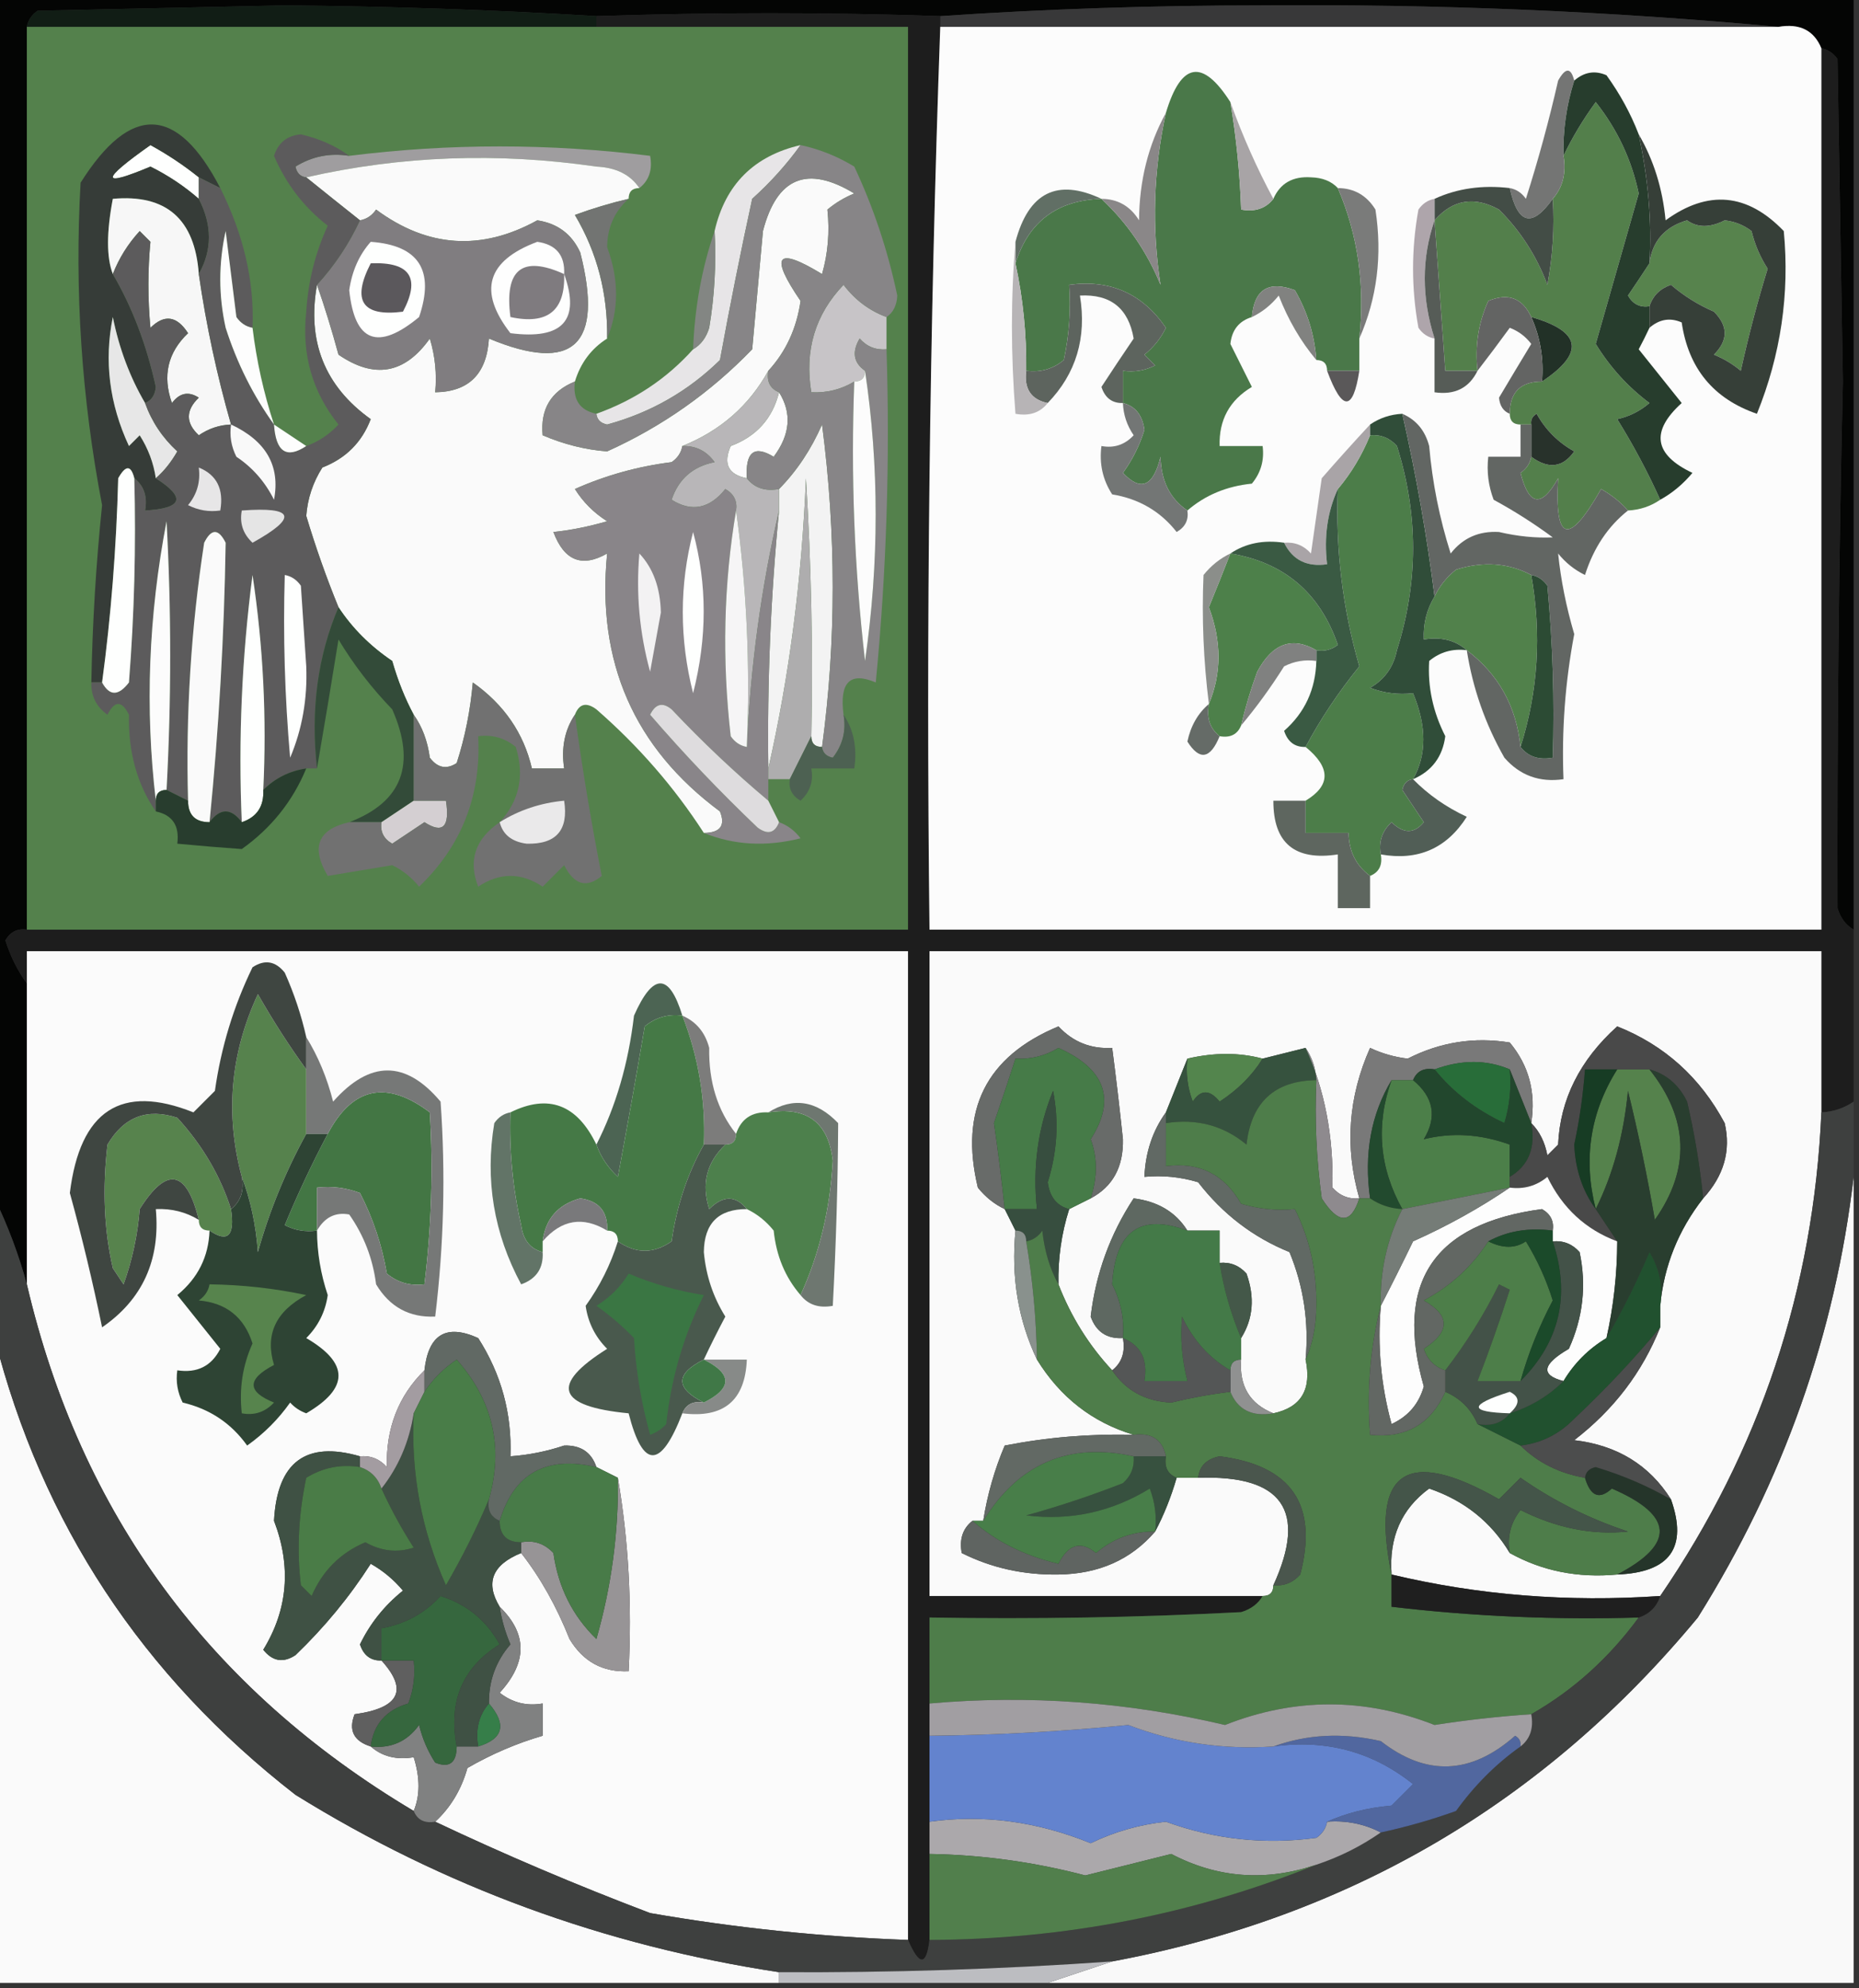 <?xml version="1.0" encoding="UTF-8"?>
<!DOCTYPE svg PUBLIC "-//W3C//DTD SVG 1.1//EN" "http://www.w3.org/Graphics/SVG/1.1/DTD/svg11.dtd">
<svg xmlns="http://www.w3.org/2000/svg" version="1.1" width="173px" height="185px" style="shape-rendering:geometricPrecision; text-rendering:geometricPrecision; image-rendering:optimizeQuality; fill-rule:evenodd; clip-rule:evenodd" xmlns:xlink="http://www.w3.org/1999/xlink">
<rect width="100%" height="100%" fill="#333333" stroke="none"/>
<g><path style="opacity:1" fill="#040504" d="M -0.5,-0.5 C 57.167,-0.5 114.833,-0.5 172.5,-0.5C 172.5,28.5 172.5,57.5 172.5,86.5C 171.778,86.082 171.278,85.416 171,84.5C 170.955,68.174 171.122,51.84 171.5,35.5C 171.333,25.5 171.167,15.5 171,5.5C 170.617,4.944 170.117,4.611 169.5,4.5C 168.817,2.824 167.483,2.157 165.5,2.5C 149.692,1.033 133.692,0.366 117.5,0.5C 107.328,0.5 97.328,0.834 87.5,1.5C 76.987,1.141 66.32,1.141 55.5,1.5C 46.085,0.923 36.419,0.589 26.5,0.5C 18.833,0.667 11.167,0.833 3.5,1C 2.944,1.383 2.611,1.883 2.5,2.5C 2.5,30.5 2.5,58.5 2.5,86.5C 1.624,86.369 0.957,86.703 0.5,87.5C 0.994,89.025 1.661,90.359 2.5,91.5C 2.5,100.833 2.5,110.167 2.5,119.5C 1.749,116.754 0.749,114.087 -0.5,111.5C -0.5,74.167 -0.5,36.833 -0.5,-0.5 Z"/></g>
<g><path style="opacity:1" fill="#111d15" d="M 55.5,1.5 C 55.5,1.833 55.5,2.167 55.5,2.5C 37.833,2.5 20.167,2.5 2.5,2.5C 2.611,1.883 2.944,1.383 3.5,1C 11.167,0.833 18.833,0.667 26.5,0.5C 36.419,0.589 46.085,0.923 55.5,1.5 Z"/></g>
<g><path style="opacity:1" fill="#383839" d="M 165.5,2.5 C 139.5,2.5 113.5,2.5 87.5,2.5C 87.5,2.167 87.5,1.833 87.5,1.5C 97.328,0.834 107.328,0.5 117.5,0.5C 133.692,0.366 149.692,1.033 165.5,2.5 Z"/></g>
<g><path style="opacity:1" fill="#1d1d1d" d="M 87.5,1.5 C 87.5,1.833 87.5,2.167 87.5,2.5C 86.502,30.328 86.169,58.328 86.5,86.5C 114.167,86.5 141.833,86.5 169.5,86.5C 169.5,59.167 169.5,31.833 169.5,4.5C 170.117,4.611 170.617,4.944 171,5.5C 171.167,15.5 171.333,25.5 171.5,35.5C 171.122,51.84 170.955,68.174 171,84.5C 171.278,85.416 171.778,86.082 172.5,86.5C 172.5,91.833 172.5,97.167 172.5,102.5C 171.609,103.11 170.609,103.443 169.5,103.5C 169.5,98.5 169.5,93.5 169.5,88.5C 141.833,88.5 114.167,88.5 86.5,88.5C 86.5,108.5 86.5,128.5 86.5,148.5C 96.833,148.5 107.167,148.5 117.5,148.5C 117.082,149.222 116.416,149.722 115.5,150C 105.839,150.5 96.172,150.666 86.5,150.5C 86.5,153.167 86.5,155.833 86.5,158.5C 86.5,159.5 86.5,160.5 86.5,161.5C 86.5,164.167 86.5,166.833 86.5,169.5C 86.5,170.5 86.5,171.5 86.5,172.5C 86.5,175.167 86.5,177.833 86.5,180.5C 86.214,182.933 85.548,182.933 84.5,180.5C 84.5,149.833 84.5,119.167 84.5,88.5C 57.167,88.5 29.833,88.5 2.5,88.5C 2.5,89.5 2.5,90.5 2.5,91.5C 1.661,90.359 0.994,89.025 0.5,87.5C 0.957,86.703 1.624,86.369 2.5,86.5C 29.833,86.5 57.167,86.5 84.5,86.5C 84.5,58.5 84.5,30.5 84.5,2.5C 74.833,2.5 65.167,2.5 55.5,2.5C 55.5,2.167 55.5,1.833 55.5,1.5C 66.32,1.141 76.987,1.141 87.5,1.5 Z"/></g>
<g><path style="opacity:1" fill="#54814c" d="M 2.5,2.5 C 20.167,2.5 37.833,2.5 55.5,2.5C 65.167,2.5 74.833,2.5 84.5,2.5C 84.5,30.5 84.5,58.5 84.5,86.5C 57.167,86.5 29.833,86.5 2.5,86.5C 2.5,58.5 2.5,30.5 2.5,2.5 Z"/></g>
<g><path style="opacity:1" fill="#fcfcfc" d="M 87.5,2.5 C 113.5,2.5 139.5,2.5 165.5,2.5C 167.483,2.157 168.817,2.824 169.5,4.5C 169.5,31.833 169.5,59.167 169.5,86.5C 141.833,86.5 114.167,86.5 86.5,86.5C 86.169,58.328 86.502,30.328 87.5,2.5 Z"/></g>
<g><path style="opacity:1" fill="#4a7849" d="M 114.5,9.5 C 115.051,12.807 115.384,16.14 115.5,19.5C 116.791,19.737 117.791,19.404 118.5,18.5C 119.134,17.053 120.301,16.387 122,16.5C 123.07,16.528 123.903,16.861 124.5,17.5C 126.371,21.866 127.038,26.533 126.5,31.5C 126.5,32.5 126.5,33.5 126.5,34.5C 125.5,34.5 124.5,34.5 123.5,34.5C 123.5,33.833 123.167,33.5 122.5,33.5C 122.335,31.173 121.669,29.006 120.5,27C 118.055,26.09 116.722,26.924 116.5,29.5C 115.305,29.866 114.639,30.699 114.5,32C 115.167,33.333 115.833,34.667 116.5,36C 114.424,37.244 113.424,39.077 113.5,41.5C 114.833,41.5 116.167,41.5 117.5,41.5C 117.67,42.822 117.337,43.989 116.5,45C 114.155,45.236 112.155,46.07 110.5,47.5C 108.883,46.411 108.05,44.744 108,42.5C 107.331,45.267 106.164,45.767 104.5,44C 105.388,42.78 106.055,41.447 106.5,40C 106.316,38.624 105.649,37.791 104.5,37.5C 104.5,36.5 104.5,35.5 104.5,34.5C 105.552,34.65 106.552,34.483 107.5,34C 107.167,33.667 106.833,33.333 106.5,33C 107.357,32.311 108.023,31.478 108.5,30.5C 106.317,27.315 103.317,25.982 99.5,26.5C 99.663,28.857 99.497,31.19 99,33.5C 97.989,34.337 96.822,34.67 95.5,34.5C 95.54,31.119 95.207,27.786 94.5,24.5C 95.713,20.627 98.38,18.627 102.5,18.5C 104.893,20.736 106.727,23.403 108,26.5C 107.173,21.168 107.34,15.834 108.5,10.5C 109.915,5.778 111.915,5.445 114.5,9.5 Z"/></g>
<g><path style="opacity:1" fill="#537f4b" d="M 154.5,46.5 C 153.609,47.11 152.609,47.443 151.5,47.5C 150.828,46.733 149.995,46.066 149,45.5C 145.99,50.805 144.656,50.471 145,44.5C 143.456,47.264 142.289,47.097 141.5,44C 142.056,43.617 142.389,43.117 142.5,42.5C 144.103,43.677 145.436,43.511 146.5,42C 145,41.167 143.833,40 143,38.5C 142.601,38.728 142.435,39.062 142.5,39.5C 142.167,39.5 141.833,39.5 141.5,39.5C 140.833,39.5 140.5,39.167 140.5,38.5C 140.5,36.5 141.5,35.5 143.5,35.5C 147.505,32.833 147.172,30.832 142.5,29.5C 141.686,27.727 140.352,27.227 138.5,28C 137.577,30.041 137.244,32.208 137.5,34.5C 136.5,34.5 135.5,34.5 134.5,34.5C 134.167,29.833 133.833,25.167 133.5,20.5C 135.194,18.562 137.194,18.229 139.5,19.5C 141.499,21.494 142.999,23.827 144,26.5C 144.497,23.854 144.664,21.187 144.5,18.5C 145.434,17.432 145.768,16.099 145.5,14.5C 146.304,12.811 147.304,11.145 148.5,9.5C 150.505,12.03 151.839,14.863 152.5,18C 151.179,22.635 149.845,27.302 148.5,32C 149.828,34.166 151.494,36 153.5,37.5C 152.624,38.251 151.624,38.751 150.5,39C 152.009,41.427 153.343,43.927 154.5,46.5 Z"/></g>
<g><path style="opacity:1" fill="#fefffe" d="M 18.5,16.5 C 18.5,17.167 18.5,17.833 18.5,18.5C 17.143,17.315 15.643,16.315 14,15.5C 9.332,17.461 9.332,16.794 14,13.5C 15.615,14.386 17.115,15.386 18.5,16.5 Z"/></g>
<g><path style="opacity:1" fill="#9f9d9f" d="M 59.5,17.5 C 58.666,16.252 57.333,15.585 55.5,15.5C 46.301,14.162 37.301,14.495 28.5,16.5C 27.957,16.44 27.624,16.107 27.5,15.5C 29.045,14.548 30.712,14.215 32.5,14.5C 41.821,13.332 51.154,13.332 60.5,14.5C 60.737,15.791 60.404,16.791 59.5,17.5 Z"/></g>
<g><path style="opacity:1" fill="#363c38" d="M 20.5,17.5 C 19.833,17.167 19.167,16.833 18.5,16.5C 17.115,15.386 15.615,14.386 14,13.5C 9.332,16.794 9.332,17.461 14,15.5C 15.643,16.315 17.143,17.315 18.5,18.5C 19.756,20.941 19.756,23.274 18.5,25.5C 18.136,20.383 15.47,18.049 10.5,18.5C 9.905,21.625 9.905,23.958 10.5,25.5C 12.308,28.584 13.641,32.084 14.5,36C 14.43,36.765 14.097,37.265 13.5,37.5C 12.081,35.073 11.081,32.406 10.5,29.5C 9.674,33.574 10.174,37.574 12,41.5C 12.333,41.167 12.667,40.833 13,40.5C 13.791,41.745 14.291,43.078 14.5,44.5C 17.338,46.306 17.005,47.306 13.5,47.5C 13.737,46.209 13.404,45.209 12.5,44.5C 12.19,43.262 11.69,43.262 11,44.5C 10.828,51.013 10.328,57.347 9.5,63.5C 9.167,63.5 8.833,63.5 8.5,63.5C 8.601,57.989 8.934,52.489 9.5,47C 7.593,37.065 6.927,27.065 7.5,17C 12.159,9.613 16.492,9.779 20.5,17.5 Z"/></g>
<g><path style="opacity:1" fill="#8a8788" d="M 108.5,10.5 C 107.34,15.834 107.173,21.168 108,26.5C 106.727,23.403 104.893,20.736 102.5,18.5C 104.017,18.511 105.184,19.177 106,20.5C 106.026,16.821 106.86,13.488 108.5,10.5 Z"/></g>
<g><path style="opacity:1" fill="#a8a4a6" d="M 114.5,9.5 C 115.645,12.678 116.978,15.678 118.5,18.5C 117.791,19.404 116.791,19.737 115.5,19.5C 115.384,16.14 115.051,12.807 114.5,9.5 Z"/></g>
<g><path style="opacity:1" fill="#fafafa" d="M 59.5,17.5 C 58.833,17.5 58.5,17.833 58.5,18.5C 56.821,18.892 55.154,19.392 53.5,20C 55.567,23.481 56.567,27.314 56.5,31.5C 55.026,32.436 54.026,33.77 53.5,35.5C 51.273,36.401 50.273,38.067 50.5,40.5C 52.481,41.347 54.481,41.847 56.5,42C 61.613,39.694 66.113,36.528 70,32.5C 70.333,28.833 70.667,25.167 71,21.5C 72.29,16.512 75.124,15.345 79.5,18C 78.584,18.374 77.75,18.874 77,19.5C 77.218,21.587 77.051,23.587 76.5,25.5C 72.257,22.913 71.591,23.746 74.5,28C 74.137,30.553 73.137,32.72 71.5,34.5C 69.706,37.745 67.039,40.079 63.5,41.5C 63.389,42.117 63.056,42.617 62.5,43C 59.367,43.392 56.367,44.226 53.5,45.5C 54.263,46.719 55.263,47.719 56.5,48.5C 54.784,48.997 53.117,49.331 51.5,49.5C 52.499,52.174 54.166,52.841 56.5,51.5C 55.504,61.577 59.004,69.577 67,75.5C 67.528,76.816 67.028,77.483 65.5,77.5C 62.749,73.243 59.416,69.41 55.5,66C 54.563,65.308 53.897,65.475 53.5,66.5C 52.549,67.919 52.215,69.585 52.5,71.5C 51.5,71.5 50.5,71.5 49.5,71.5C 48.736,68.213 46.903,65.546 44,63.5C 43.774,66.095 43.274,68.595 42.5,71C 41.551,71.617 40.718,71.451 40,70.5C 39.79,68.942 39.29,67.609 38.5,66.5C 37.694,65.003 37.028,63.336 36.5,61.5C 34.451,60.118 32.785,58.452 31.5,56.5C 30.367,53.729 29.367,50.896 28.5,48C 28.625,46.373 29.125,44.873 30,43.5C 32.18,42.654 33.68,41.154 34.5,39C 30.222,35.936 28.555,31.77 29.5,26.5C 30.216,28.556 30.883,30.723 31.5,33C 34.835,35.291 37.668,34.791 40,31.5C 40.493,33.134 40.66,34.801 40.5,36.5C 43.635,36.452 45.302,34.785 45.5,31.5C 53.362,34.778 56.195,32.111 54,23.5C 53.223,21.785 51.889,20.785 50,20.5C 44.791,23.375 39.791,23.042 35,19.5C 34.617,20.056 34.117,20.389 33.5,20.5C 31.858,19.197 30.191,17.864 28.5,16.5C 37.301,14.495 46.301,14.162 55.5,15.5C 57.333,15.585 58.666,16.252 59.5,17.5 Z"/></g>
<g><path style="opacity:1" fill="#747574" d="M 146.5,7.5 C 145.781,9.764 145.448,12.097 145.5,14.5C 145.768,16.099 145.434,17.432 144.5,18.5C 142.577,21.218 141.244,20.884 140.5,17.5C 141.117,17.611 141.617,17.944 142,18.5C 143.156,14.877 144.156,11.211 145,7.5C 145.69,6.262 146.19,6.262 146.5,7.5 Z"/></g>
<g><path style="opacity:1" fill="#f7f7f7" d="M 18.5,25.5 C 19.185,30.239 20.185,34.906 21.5,39.5C 20.417,39.539 19.417,39.873 18.5,40.5C 17.269,39.349 17.269,38.183 18.5,37C 17.551,36.383 16.718,36.549 16,37.5C 15.104,34.975 15.604,32.808 17.5,31C 16.464,29.383 15.297,29.216 14,30.5C 13.747,27.8 13.747,25.133 14,22.5C 13.667,22.167 13.333,21.833 13,21.5C 11.905,22.693 11.072,24.027 10.5,25.5C 9.905,23.958 9.905,21.625 10.5,18.5C 15.47,18.049 18.136,20.383 18.5,25.5 Z"/></g>
<g><path style="opacity:1" fill="#434d46" d="M 140.5,17.5 C 141.244,20.884 142.577,21.218 144.5,18.5C 144.664,21.187 144.497,23.854 144,26.5C 142.999,23.827 141.499,21.494 139.5,19.5C 137.194,18.229 135.194,18.562 133.5,20.5C 133.5,19.833 133.5,19.167 133.5,18.5C 135.607,17.532 137.941,17.198 140.5,17.5 Z"/></g>
<g><path style="opacity:1" fill="#616f65" d="M 102.5,18.5 C 98.38,18.627 95.713,20.627 94.5,24.5C 94.5,23.833 94.5,23.167 94.5,22.5C 95.72,17.902 98.387,16.568 102.5,18.5 Z"/></g>
<g><path style="opacity:1" fill="#57834d" d="M 153.5,28.5 C 152.624,28.631 151.957,28.297 151.5,27.5C 152.193,26.482 152.859,25.482 153.5,24.5C 153.762,22.436 154.929,21.103 157,20.5C 157.971,21.198 159.137,21.198 160.5,20.5C 161.442,20.608 162.275,20.942 163,21.5C 163.309,22.766 163.809,23.933 164.5,25C 163.545,28.099 162.711,31.266 162,34.5C 161.25,33.874 160.416,33.374 159.5,33C 160.833,31.667 160.833,30.333 159.5,29C 158.034,28.364 156.7,27.531 155.5,26.5C 154.478,26.855 153.811,27.522 153.5,28.5 Z"/></g>
<g><path style="opacity:1" fill="#807d80" d="M 29.5,26.5 C 31.134,24.715 32.468,22.715 33.5,20.5C 34.117,20.389 34.617,20.056 35,19.5C 39.791,23.042 44.791,23.375 50,20.5C 51.889,20.785 53.223,21.785 54,23.5C 56.195,32.111 53.362,34.778 45.5,31.5C 45.302,34.785 43.635,36.452 40.5,36.5C 40.66,34.801 40.493,33.134 40,31.5C 37.668,34.791 34.835,35.291 31.5,33C 30.883,30.723 30.216,28.556 29.5,26.5 Z"/></g>
<g><path style="opacity:1" fill="#fefffe" d="M 34.5,22.5 C 38.976,22.822 40.476,25.156 39,29.5C 35.167,32.673 33.001,31.839 32.5,27C 32.759,25.213 33.425,23.713 34.5,22.5 Z"/></g>
<g><path style="opacity:1" fill="#7a7b7a" d="M 124.5,17.5 C 126.017,17.511 127.184,18.177 128,19.5C 128.652,23.756 128.152,27.756 126.5,31.5C 127.038,26.533 126.371,21.866 124.5,17.5 Z"/></g>
<g><path style="opacity:1" fill="#aea5ab" d="M 133.5,18.5 C 133.5,19.167 133.5,19.833 133.5,20.5C 132.285,24.033 132.285,27.699 133.5,31.5C 132.883,31.389 132.383,31.056 132,30.5C 131.333,26.833 131.333,23.167 132,19.5C 132.383,18.944 132.883,18.611 133.5,18.5 Z"/></g>
<g><path style="opacity:1" fill="#565c57" d="M 133.5,20.5 C 133.833,25.167 134.167,29.833 134.5,34.5C 135.5,34.5 136.5,34.5 137.5,34.5C 136.713,36.104 135.38,36.771 133.5,36.5C 133.5,34.833 133.5,33.167 133.5,31.5C 132.285,27.699 132.285,24.033 133.5,20.5 Z"/></g>
<g><path style="opacity:1" fill="#273d2d" d="M 152.5,12.5 C 153.393,16.66 153.726,20.66 153.5,24.5C 152.859,25.482 152.193,26.482 151.5,27.5C 151.957,28.297 152.624,28.631 153.5,28.5C 153.5,29.167 153.5,29.833 153.5,30.5C 153.196,31.15 152.863,31.817 152.5,32.5C 153.833,34.167 155.167,35.833 156.5,37.5C 153.584,40.137 153.917,42.303 157.5,44C 156.627,45.045 155.627,45.878 154.5,46.5C 153.343,43.927 152.009,41.427 150.5,39C 151.624,38.751 152.624,38.251 153.5,37.5C 151.494,36 149.828,34.166 148.5,32C 149.845,27.302 151.179,22.635 152.5,18C 151.839,14.863 150.505,12.03 148.5,9.5C 147.304,11.145 146.304,12.811 145.5,14.5C 145.448,12.097 145.781,9.764 146.5,7.5C 147.423,6.697 148.423,6.53 149.5,7C 150.758,8.741 151.758,10.574 152.5,12.5 Z"/></g>
<g><path style="opacity:1" fill="#fefefe" d="M 52.5,25.5 C 54.033,29.794 52.366,31.628 47.5,31C 44.467,27.094 45.3,24.261 50,22.5C 51.749,22.748 52.582,23.748 52.5,25.5 Z"/></g>
<g><path style="opacity:1" fill="#5b585c" d="M 34.5,24.5 C 38.161,24.35 39.161,25.85 37.5,29C 33.707,29.487 32.707,27.987 34.5,24.5 Z"/></g>
<g><path style="opacity:1" fill="#e7e5e7" d="M 74.5,13.5 C 73.207,15.296 71.707,16.962 70,18.5C 68.919,23.476 67.919,28.476 67,33.5C 64.038,36.399 60.538,38.399 56.5,39.5C 55.893,39.376 55.56,39.043 55.5,38.5C 59.054,37.231 62.054,35.231 64.5,32.5C 65.222,32.083 65.722,31.416 66,30.5C 66.498,27.518 66.665,24.518 66.5,21.5C 67.496,17.171 70.163,14.504 74.5,13.5 Z"/></g>
<g><path style="opacity:1" fill="#818280" d="M 122.5,33.5 C 121.043,31.758 119.876,29.758 119,27.5C 118.292,28.381 117.458,29.047 116.5,29.5C 116.722,26.924 118.055,26.09 120.5,27C 121.669,29.006 122.335,31.173 122.5,33.5 Z"/></g>
<g><path style="opacity:1" fill="#7f7b7f" d="M 52.5,25.5 C 52.616,28.91 50.95,30.244 47.5,29.5C 46.922,25.065 48.589,23.732 52.5,25.5 Z"/></g>
<g><path style="opacity:1" fill="#838683" d="M 66.5,21.5 C 66.665,24.518 66.498,27.518 66,30.5C 65.722,31.416 65.222,32.083 64.5,32.5C 64.646,28.613 65.313,24.946 66.5,21.5 Z"/></g>
<g><path style="opacity:1" fill="#727472" d="M 58.5,18.5 C 57.185,19.667 56.519,21.167 56.5,23C 57.609,25.999 57.609,28.832 56.5,31.5C 56.567,27.314 55.567,23.481 53.5,20C 55.154,19.392 56.821,18.892 58.5,18.5 Z"/></g>
<g><path style="opacity:1" fill="#c7c4c7" d="M 82.5,29.5 C 82.5,30.5 82.5,31.5 82.5,32.5C 81.504,32.586 80.671,32.252 80,31.5C 79.26,32.749 79.427,33.749 80.5,34.5C 80.5,35.167 80.167,35.5 79.5,35.5C 78.292,36.234 76.959,36.567 75.5,36.5C 74.857,32.599 75.857,29.266 78.5,26.5C 79.57,27.91 80.903,28.91 82.5,29.5 Z"/></g>
<g><path style="opacity:1" fill="#223127" d="M 142.5,29.5 C 147.172,30.832 147.505,32.833 143.5,35.5C 143.675,33.379 143.341,31.379 142.5,29.5 Z"/></g>
<g><path style="opacity:1" fill="#5d645e" d="M 104.5,37.5 C 103.503,37.53 102.836,37.03 102.5,36C 103.477,34.503 104.477,33.003 105.5,31.5C 105.019,28.686 103.352,27.352 100.5,27.5C 101.143,31.433 100.143,34.766 97.5,37.5C 95.952,37.179 95.285,36.179 95.5,34.5C 96.822,34.67 97.989,34.337 99,33.5C 99.497,31.19 99.663,28.857 99.5,26.5C 103.317,25.982 106.317,27.315 108.5,30.5C 108.023,31.478 107.357,32.311 106.5,33C 106.833,33.333 107.167,33.667 107.5,34C 106.552,34.483 105.552,34.65 104.5,34.5C 104.5,35.5 104.5,36.5 104.5,37.5 Z"/></g>
<g><path style="opacity:1" fill="#363f38" d="M 152.5,12.5 C 153.887,14.877 154.721,17.543 155,20.5C 158.943,17.634 162.61,17.968 166,21.5C 166.555,27.347 165.722,33.014 163.5,38.5C 159.458,37.107 157.124,34.274 156.5,30C 155.423,29.53 154.423,29.697 153.5,30.5C 153.5,29.833 153.5,29.167 153.5,28.5C 153.811,27.522 154.478,26.855 155.5,26.5C 156.7,27.531 158.034,28.364 159.5,29C 160.833,30.333 160.833,31.667 159.5,33C 160.416,33.374 161.25,33.874 162,34.5C 162.711,31.266 163.545,28.099 164.5,25C 163.809,23.933 163.309,22.766 163,21.5C 162.275,20.942 161.442,20.608 160.5,20.5C 159.137,21.198 157.971,21.198 157,20.5C 154.929,21.103 153.762,22.436 153.5,24.5C 153.726,20.66 153.393,16.66 152.5,12.5 Z"/></g>
<g><path style="opacity:1" fill="#e7e7e7" d="M 13.5,37.5 C 14.117,39.229 15.117,40.729 16.5,42C 15.934,42.995 15.267,43.828 14.5,44.5C 14.291,43.078 13.791,41.745 13,40.5C 12.667,40.833 12.333,41.167 12,41.5C 10.174,37.574 9.674,33.574 10.5,29.5C 11.081,32.406 12.081,35.073 13.5,37.5 Z"/></g>
<g><path style="opacity:1" fill="#5a5859" d="M 123.5,34.5 C 124.5,34.5 125.5,34.5 126.5,34.5C 125.911,38.297 124.911,38.297 123.5,34.5 Z"/></g>
<g><path style="opacity:1" fill="#636463" d="M 142.5,29.5 C 143.341,31.379 143.675,33.379 143.5,35.5C 141.5,35.5 140.5,36.5 140.5,38.5C 139.903,38.265 139.57,37.765 139.5,37C 140.484,35.343 141.484,33.677 142.5,32C 141.975,31.308 141.308,30.808 140.5,30.5C 139.479,31.901 138.479,33.235 137.5,34.5C 137.244,32.208 137.577,30.041 138.5,28C 140.352,27.227 141.686,27.727 142.5,29.5 Z"/></g>
<g><path style="opacity:1" fill="#fdfcfd" d="M 72.5,36.5 C 73.709,38.435 73.542,40.435 72,42.5C 70.187,41.391 69.354,42.058 69.5,44.5C 67.775,44.157 67.275,43.157 68,41.5C 70.391,40.61 71.891,38.943 72.5,36.5 Z"/></g>
<g><path style="opacity:1" fill="#5c5b5c" d="M 32.5,14.5 C 30.712,14.215 29.045,14.548 27.5,15.5C 27.624,16.107 27.957,16.44 28.5,16.5C 30.191,17.864 31.858,19.197 33.5,20.5C 32.468,22.715 31.134,24.715 29.5,26.5C 28.555,31.77 30.222,35.936 34.5,39C 33.68,41.154 32.18,42.654 30,43.5C 29.125,44.873 28.625,46.373 28.5,48C 29.367,50.896 30.367,53.729 31.5,56.5C 29.558,61.056 28.892,66.056 29.5,71.5C 29.167,71.5 28.833,71.5 28.5,71.5C 26.938,71.733 25.605,72.4 24.5,73.5C 24.83,66.8 24.497,60.133 23.5,53.5C 22.503,61.138 22.169,68.805 22.5,76.5C 21.5,75.167 20.5,75.167 19.5,76.5C 20.365,67.829 20.865,59.163 21,50.5C 20.333,49.167 19.667,49.167 19,50.5C 17.777,58.453 17.277,66.453 17.5,74.5C 16.833,74.167 16.167,73.833 15.5,73.5C 15.95,65.127 15.95,56.794 15.5,48.5C 13.817,57.289 13.484,65.956 14.5,74.5C 14.5,74.833 14.5,75.167 14.5,75.5C 12.763,72.992 11.93,69.992 12,66.5C 11.333,65.167 10.667,65.167 10,66.5C 8.961,65.756 8.461,64.756 8.5,63.5C 8.833,63.5 9.167,63.5 9.5,63.5C 10.189,64.774 11.023,64.774 12,63.5C 12.499,57.175 12.666,50.842 12.5,44.5C 13.404,45.209 13.737,46.209 13.5,47.5C 17.005,47.306 17.338,46.306 14.5,44.5C 15.267,43.828 15.934,42.995 16.5,42C 15.117,40.729 14.117,39.229 13.5,37.5C 14.097,37.265 14.43,36.765 14.5,36C 13.641,32.084 12.308,28.584 10.5,25.5C 11.072,24.027 11.905,22.693 13,21.5C 13.333,21.833 13.667,22.167 14,22.5C 13.747,25.133 13.747,27.8 14,30.5C 15.297,29.216 16.464,29.383 17.5,31C 15.604,32.808 15.104,34.975 16,37.5C 16.718,36.549 17.551,36.383 18.5,37C 17.269,38.183 17.269,39.349 18.5,40.5C 19.417,39.873 20.417,39.539 21.5,39.5C 20.185,34.906 19.185,30.239 18.5,25.5C 19.756,23.274 19.756,20.941 18.5,18.5C 18.5,17.833 18.5,17.167 18.5,16.5C 19.167,16.833 19.833,17.167 20.5,17.5C 22.681,21.864 23.681,26.197 23.5,30.5C 22.883,30.389 22.383,30.056 22,29.5C 21.667,26.833 21.333,24.167 21,21.5C 20.333,24.5 20.333,27.5 21,30.5C 22.059,33.803 23.559,36.803 25.5,39.5C 25.668,42.051 26.668,42.718 28.5,41.5C 29.643,41.092 30.643,40.425 31.5,39.5C 29.064,36.471 28.064,32.971 28.5,29C 28.675,26.177 29.342,23.51 30.5,21C 28.284,19.281 26.617,17.114 25.5,14.5C 25.887,13.28 26.72,12.614 28,12.5C 29.727,12.899 31.227,13.566 32.5,14.5 Z"/></g>
<g><path style="opacity:1" fill="#fdfdfd" d="M 23.5,30.5 C 23.873,33.574 24.539,36.574 25.5,39.5C 23.559,36.803 22.059,33.803 21,30.5C 20.333,27.5 20.333,24.5 21,21.5C 21.333,24.167 21.667,26.833 22,29.5C 22.383,30.056 22.883,30.389 23.5,30.5 Z"/></g>
<g><path style="opacity:1" fill="#b7b4b6" d="M 94.5,22.5 C 94.5,23.167 94.5,23.833 94.5,24.5C 95.207,27.786 95.54,31.119 95.5,34.5C 95.285,36.179 95.952,37.179 97.5,37.5C 96.791,38.404 95.791,38.737 94.5,38.5C 94.061,32.975 94.061,27.641 94.5,22.5 Z"/></g>
<g><path style="opacity:1" fill="#f9f9f9" d="M 21.5,39.5 C 24.765,41.022 26.098,43.355 25.5,46.5C 24.673,44.838 23.507,43.505 22,42.5C 21.517,41.552 21.351,40.552 21.5,39.5 Z"/></g>
<g><path style="opacity:1" fill="#f3f3f3" d="M 76.5,69.5 C 75.833,69.5 75.5,69.167 75.5,68.5C 75.666,60.493 75.5,52.493 75,44.5C 74.62,53.894 73.453,62.894 71.5,71.5C 71.39,63.475 71.724,55.475 72.5,47.5C 72.5,46.833 72.5,46.167 72.5,45.5C 74.149,43.825 75.482,41.825 76.5,39.5C 77.823,49.659 77.823,59.659 76.5,69.5 Z"/></g>
<g><path style="opacity:1" fill="#fdfdfd" d="M 25.5,39.5 C 26.5,40.167 27.5,40.833 28.5,41.5C 26.668,42.718 25.668,42.051 25.5,39.5 Z"/></g>
<g><path style="opacity:1" fill="#4c7d49" d="M 127.5,40.5 C 128.496,40.414 129.329,40.748 130,41.5C 132,47.833 132,54.167 130,60.5C 129.682,62.061 128.849,63.228 127.5,64C 128.793,64.49 130.127,64.657 131.5,64.5C 132.775,67.569 132.775,70.236 131.5,72.5C 130.957,72.56 130.624,72.893 130.5,73.5C 131.167,74.5 131.833,75.5 132.5,76.5C 131.609,77.59 130.609,77.59 129.5,76.5C 128.614,77.325 128.281,78.325 128.5,79.5C 128.672,80.492 128.338,81.158 127.5,81.5C 126.194,80.533 125.527,79.199 125.5,77.5C 124.167,77.5 122.833,77.5 121.5,77.5C 121.5,76.5 121.5,75.5 121.5,74.5C 123.851,73.084 123.851,71.417 121.5,69.5C 122.859,66.94 124.526,64.44 126.5,62C 124.944,56.611 124.278,51.111 124.5,45.5C 125.737,44.035 126.737,42.368 127.5,40.5 Z"/></g>
<g><path style="opacity:1" fill="#28322b" d="M 142.5,42.5 C 142.5,41.5 142.5,40.5 142.5,39.5C 142.435,39.062 142.601,38.728 143,38.5C 143.833,40 145,41.167 146.5,42C 145.436,43.511 144.103,43.677 142.5,42.5 Z"/></g>
<g><path style="opacity:1" fill="#fefffe" d="M 12.5,44.5 C 12.666,50.842 12.499,57.175 12,63.5C 11.023,64.774 10.189,64.774 9.5,63.5C 10.328,57.347 10.828,51.013 11,44.5C 11.69,43.262 12.19,43.262 12.5,44.5 Z"/></g>
<g><path style="opacity:1" fill="#b8b6b8" d="M 71.5,34.5 C 71.328,35.492 71.662,36.158 72.5,36.5C 71.891,38.943 70.391,40.61 68,41.5C 67.275,43.157 67.775,44.157 69.5,44.5C 70.209,45.404 71.209,45.737 72.5,45.5C 72.5,46.167 72.5,46.833 72.5,47.5C 70.848,54.61 69.848,61.943 69.5,69.5C 69.825,61.981 69.492,54.648 68.5,47.5C 68.631,46.624 68.297,45.957 67.5,45.5C 66.032,47.333 64.365,47.666 62.5,46.5C 63.145,44.568 64.479,43.401 66.5,43C 65.756,41.961 64.756,41.461 63.5,41.5C 67.039,40.079 69.706,37.745 71.5,34.5 Z"/></g>
<g><path style="opacity:1" fill="#878587" d="M 74.5,13.5 C 76.258,13.877 77.925,14.543 79.5,15.5C 81.289,19.311 82.622,23.311 83.5,27.5C 83.457,28.416 83.124,29.083 82.5,29.5C 80.903,28.91 79.57,27.91 78.5,26.5C 75.857,29.266 74.857,32.599 75.5,36.5C 76.959,36.567 78.292,36.234 79.5,35.5C 79.169,44.192 79.502,52.859 80.5,61.5C 81.822,52.342 81.822,43.342 80.5,34.5C 79.427,33.749 79.26,32.749 80,31.5C 80.671,32.252 81.504,32.586 82.5,32.5C 82.832,42.855 82.499,53.188 81.5,63.5C 79.105,62.477 78.105,63.477 78.5,66.5C 78.762,67.978 78.429,69.311 77.5,70.5C 76.893,70.376 76.56,70.043 76.5,69.5C 77.823,59.659 77.823,49.659 76.5,39.5C 75.482,41.825 74.149,43.825 72.5,45.5C 71.209,45.737 70.209,45.404 69.5,44.5C 69.354,42.058 70.187,41.391 72,42.5C 73.542,40.435 73.709,38.435 72.5,36.5C 71.662,36.158 71.328,35.492 71.5,34.5C 73.137,32.72 74.137,30.553 74.5,28C 71.591,23.746 72.257,22.913 76.5,25.5C 77.051,23.587 77.218,21.587 77,19.5C 77.75,18.874 78.584,18.374 79.5,18C 75.124,15.345 72.29,16.512 71,21.5C 70.667,25.167 70.333,28.833 70,32.5C 66.113,36.528 61.613,39.694 56.5,42C 54.481,41.847 52.481,41.347 50.5,40.5C 50.273,38.067 51.273,36.401 53.5,35.5C 53.285,37.179 53.952,38.179 55.5,38.5C 55.56,39.043 55.893,39.376 56.5,39.5C 60.538,38.399 64.038,36.399 67,33.5C 67.919,28.476 68.919,23.476 70,18.5C 71.707,16.962 73.207,15.296 74.5,13.5 Z"/></g>
<g><path style="opacity:1" fill="#fcfcfc" d="M 80.5,34.5 C 81.822,43.342 81.822,52.342 80.5,61.5C 79.502,52.859 79.169,44.192 79.5,35.5C 80.167,35.5 80.5,35.167 80.5,34.5 Z"/></g>
<g><path style="opacity:1" fill="#e7e6e7" d="M 18.5,43.5 C 20.177,44.183 20.843,45.517 20.5,47.5C 19.448,47.65 18.448,47.483 17.5,47C 18.337,45.989 18.67,44.822 18.5,43.5 Z"/></g>
<g><path style="opacity:1" fill="#737675" d="M 104.5,37.5 C 105.649,37.791 106.316,38.624 106.5,40C 106.055,41.447 105.388,42.78 104.5,44C 106.164,45.767 107.331,45.267 108,42.5C 108.05,44.744 108.883,46.411 110.5,47.5C 110.631,48.376 110.298,49.043 109.5,49.5C 107.991,47.576 105.991,46.409 103.5,46C 102.62,44.644 102.286,43.144 102.5,41.5C 103.675,41.719 104.675,41.386 105.5,40.5C 104.873,39.583 104.539,38.583 104.5,37.5 Z"/></g>
<g><path style="opacity:1" fill="#e5e5e5" d="M 22.5,47.5 C 27.421,47.135 27.755,48.135 23.5,50.5C 22.614,49.675 22.281,48.675 22.5,47.5 Z"/></g>
<g><path style="opacity:1" fill="#fcfcfc" d="M 15.5,73.5 C 14.833,73.5 14.5,73.833 14.5,74.5C 13.484,65.956 13.817,57.289 15.5,48.5C 15.95,56.794 15.95,65.127 15.5,73.5 Z"/></g>
<g><path style="opacity:1" fill="#fafafa" d="M 19.5,76.5 C 18.167,76.5 17.5,75.833 17.5,74.5C 17.277,66.453 17.777,58.453 19,50.5C 19.667,49.167 20.333,49.167 21,50.5C 20.865,59.163 20.365,67.829 19.5,76.5 Z"/></g>
<g><path style="opacity:1" fill="#a9a4a7" d="M 127.5,39.5 C 127.5,39.833 127.5,40.167 127.5,40.5C 126.737,42.368 125.737,44.035 124.5,45.5C 123.532,47.607 123.198,49.941 123.5,52.5C 121.62,52.771 120.287,52.104 119.5,50.5C 120.496,50.414 121.329,50.748 122,51.5C 122.333,49.167 122.667,46.833 123,44.5C 124.517,42.761 126.017,41.094 127.5,39.5 Z"/></g>
<g><path style="opacity:1" fill="#4d804a" d="M 114.5,51.5 C 119.495,52.324 122.828,55.158 124.5,60C 123.906,60.464 123.239,60.631 122.5,60.5C 120.243,59.197 118.41,59.864 117,62.5C 116.392,64.154 115.892,65.821 115.5,67.5C 115.158,68.338 114.492,68.672 113.5,68.5C 112.596,67.791 112.263,66.791 112.5,65.5C 113.687,62.657 113.687,59.657 112.5,56.5C 113.187,54.823 113.854,53.156 114.5,51.5 Z"/></g>
<g><path style="opacity:1" fill="#51814b" d="M 142.5,53.5 C 143.474,59.002 143.14,64.335 141.5,69.5C 141.118,65.732 139.451,62.732 136.5,60.5C 135.432,59.566 134.099,59.232 132.5,59.5C 132.433,58.041 132.766,56.708 133.5,55.5C 133.953,54.542 134.619,53.708 135.5,53C 138.039,52.204 140.372,52.371 142.5,53.5 Z"/></g>
<g><path style="opacity:1" fill="#fefffe" d="M 24.5,73.5 C 24.573,75.027 23.906,76.027 22.5,76.5C 22.169,68.805 22.503,61.138 23.5,53.5C 24.497,60.133 24.83,66.8 24.5,73.5 Z"/></g>
<g><path style="opacity:1" fill="#fefffe" d="M 26.5,53.5 C 27.117,53.611 27.617,53.944 28,54.5C 28.167,57 28.333,59.5 28.5,62C 28.618,65.027 28.118,67.861 27,70.5C 26.501,64.843 26.334,59.176 26.5,53.5 Z"/></g>
<g><path style="opacity:1" fill="#304d39" d="M 130.5,38.5 C 131.799,44.236 132.799,49.903 133.5,55.5C 132.766,56.708 132.433,58.041 132.5,59.5C 134.099,59.232 135.432,59.566 136.5,60.5C 135.178,60.33 134.011,60.663 133,61.5C 132.852,63.905 133.352,66.239 134.5,68.5C 134.246,70.417 133.246,71.751 131.5,72.5C 132.775,70.236 132.775,67.569 131.5,64.5C 130.127,64.657 128.793,64.49 127.5,64C 128.849,63.228 129.682,62.061 130,60.5C 132,54.167 132,47.833 130,41.5C 129.329,40.748 128.496,40.414 127.5,40.5C 127.5,40.167 127.5,39.833 127.5,39.5C 128.391,38.89 129.391,38.557 130.5,38.5 Z"/></g>
<g><path style="opacity:1" fill="#626663" d="M 130.5,38.5 C 131.79,39.058 132.623,40.058 133,41.5C 133.297,44.914 133.964,48.247 135,51.5C 136.126,50.056 137.626,49.39 139.5,49.5C 141.224,49.904 142.891,50.071 144.5,50C 142.751,48.709 140.918,47.542 139,46.5C 138.51,45.207 138.343,43.873 138.5,42.5C 139.5,42.5 140.5,42.5 141.5,42.5C 141.5,41.5 141.5,40.5 141.5,39.5C 141.833,39.5 142.167,39.5 142.5,39.5C 142.5,40.5 142.5,41.5 142.5,42.5C 142.389,43.117 142.056,43.617 141.5,44C 142.289,47.097 143.456,47.264 145,44.5C 144.656,50.471 145.99,50.805 149,45.5C 149.995,46.066 150.828,46.733 151.5,47.5C 149.636,48.978 148.303,50.978 147.5,53.5C 146.522,53.023 145.689,52.357 145,51.5C 145.251,53.955 145.751,56.455 146.5,59C 145.655,63.461 145.322,67.96 145.5,72.5C 143.278,72.822 141.444,72.155 140,70.5C 138.218,67.368 137.052,64.035 136.5,60.5C 139.451,62.732 141.118,65.732 141.5,69.5C 142.209,70.404 143.209,70.737 144.5,70.5C 144.666,65.156 144.499,59.823 144,54.5C 143.617,53.944 143.117,53.611 142.5,53.5C 140.372,52.371 138.039,52.204 135.5,53C 134.619,53.708 133.953,54.542 133.5,55.5C 132.799,49.903 131.799,44.236 130.5,38.5 Z"/></g>
<g><path style="opacity:1" fill="#3a5a43" d="M 124.5,45.5 C 124.278,51.111 124.944,56.611 126.5,62C 124.526,64.44 122.859,66.94 121.5,69.5C 120.503,69.53 119.836,69.03 119.5,68C 121.429,66.306 122.429,64.139 122.5,61.5C 122.5,61.167 122.5,60.833 122.5,60.5C 123.239,60.631 123.906,60.464 124.5,60C 122.828,55.158 119.495,52.324 114.5,51.5C 115.919,50.549 117.585,50.215 119.5,50.5C 120.287,52.104 121.62,52.771 123.5,52.5C 123.198,49.941 123.532,47.607 124.5,45.5 Z"/></g>
<g><path style="opacity:1" fill="#334b39" d="M 31.5,56.5 C 32.785,58.452 34.451,60.118 36.5,61.5C 37.028,63.336 37.694,65.003 38.5,66.5C 38.5,69.167 38.5,71.833 38.5,74.5C 37.5,75.167 36.5,75.833 35.5,76.5C 34.5,76.5 33.5,76.5 32.5,76.5C 37.428,74.622 38.762,71.122 36.5,66C 34.566,63.999 32.899,61.832 31.5,59.5C 30.833,63.648 30.166,67.647 29.5,71.5C 28.892,66.056 29.558,61.056 31.5,56.5 Z"/></g>
<g><path style="opacity:1" fill="#808180" d="M 122.5,60.5 C 122.5,60.833 122.5,61.167 122.5,61.5C 121.448,61.35 120.448,61.517 119.5,62C 118.251,63.98 116.918,65.813 115.5,67.5C 115.892,65.821 116.392,64.154 117,62.5C 118.41,59.864 120.243,59.197 122.5,60.5 Z"/></g>
<g><path style="opacity:1" fill="#8b8e8a" d="M 114.5,51.5 C 113.854,53.156 113.187,54.823 112.5,56.5C 113.687,59.657 113.687,62.657 112.5,65.5C 111.996,61.493 111.83,57.493 112,53.5C 112.708,52.62 113.542,51.953 114.5,51.5 Z"/></g>
<g><path style="opacity:1" fill="#898589" d="M 63.5,41.5 C 64.756,41.461 65.756,41.961 66.5,43C 64.479,43.401 63.145,44.568 62.5,46.5C 64.365,47.666 66.032,47.333 67.5,45.5C 68.297,45.957 68.631,46.624 68.5,47.5C 67.345,54.321 67.179,61.321 68,68.5C 68.383,69.056 68.883,69.389 69.5,69.5C 69.848,61.943 70.848,54.61 72.5,47.5C 71.724,55.475 71.39,63.475 71.5,71.5C 71.5,71.833 71.5,72.167 71.5,72.5C 71.5,73.167 71.5,73.833 71.5,74.5C 68.396,71.899 65.396,69.066 62.5,66C 61.668,65.312 61.002,65.479 60.5,66.5C 63.651,70.151 66.984,73.651 70.5,77C 71.437,77.692 72.103,77.525 72.5,76.5C 73.289,76.783 73.956,77.283 74.5,78C 71.303,78.805 68.303,78.638 65.5,77.5C 67.028,77.483 67.528,76.816 67,75.5C 59.004,69.577 55.504,61.577 56.5,51.5C 54.166,52.841 52.499,52.174 51.5,49.5C 53.117,49.331 54.784,48.997 56.5,48.5C 55.263,47.719 54.263,46.719 53.5,45.5C 56.367,44.226 59.367,43.392 62.5,43C 63.056,42.617 63.389,42.117 63.5,41.5 Z"/></g>
<g><path style="opacity:1" fill="#f3f2f3" d="M 59.5,51.5 C 60.787,52.871 61.453,54.705 61.5,57C 61.167,58.833 60.833,60.667 60.5,62.5C 59.511,58.893 59.177,55.226 59.5,51.5 Z"/></g>
<g><path style="opacity:1" fill="#fefffe" d="M 64.5,49.5 C 65.814,54.348 65.814,59.348 64.5,64.5C 63.221,59.449 63.221,54.449 64.5,49.5 Z"/></g>
<g><path style="opacity:1" fill="#f6f5f6" d="M 68.5,47.5 C 69.492,54.648 69.825,61.981 69.5,69.5C 68.883,69.389 68.383,69.056 68,68.5C 67.179,61.321 67.345,54.321 68.5,47.5 Z"/></g>
<g><path style="opacity:1" fill="#aeadae" d="M 75.5,68.5 C 74.833,69.833 74.167,71.167 73.5,72.5C 72.833,72.5 72.167,72.5 71.5,72.5C 71.5,72.167 71.5,71.833 71.5,71.5C 73.453,62.894 74.62,53.894 75,44.5C 75.5,52.493 75.666,60.493 75.5,68.5 Z"/></g>
<g><path style="opacity:1" fill="#656b67" d="M 112.5,65.5 C 112.263,66.791 112.596,67.791 113.5,68.5C 112.632,70.625 111.632,70.791 110.5,69C 110.808,67.54 111.475,66.374 112.5,65.5 Z"/></g>
<g><path style="opacity:1" fill="#2c4b34" d="M 142.5,53.5 C 143.117,53.611 143.617,53.944 144,54.5C 144.499,59.823 144.666,65.156 144.5,70.5C 143.209,70.737 142.209,70.404 141.5,69.5C 143.14,64.335 143.474,59.002 142.5,53.5 Z"/></g>
<g><path style="opacity:1" fill="#4d6152" d="M 78.5,66.5 C 79.451,67.919 79.784,69.585 79.5,71.5C 78.167,71.5 76.833,71.5 75.5,71.5C 75.719,72.675 75.386,73.675 74.5,74.5C 73.703,74.043 73.369,73.376 73.5,72.5C 74.167,71.167 74.833,69.833 75.5,68.5C 75.5,69.167 75.833,69.5 76.5,69.5C 76.56,70.043 76.893,70.376 77.5,70.5C 78.429,69.311 78.762,67.978 78.5,66.5 Z"/></g>
<g><path style="opacity:1" fill="#dedcde" d="M 71.5,74.5 C 71.833,75.167 72.167,75.833 72.5,76.5C 72.103,77.525 71.437,77.692 70.5,77C 66.984,73.651 63.651,70.151 60.5,66.5C 61.002,65.479 61.668,65.312 62.5,66C 65.396,69.066 68.396,71.899 71.5,74.5 Z"/></g>
<g><path style="opacity:1" fill="#283d2e" d="M 28.5,71.5 C 27.241,74.55 25.241,77.05 22.5,79C 20.575,78.865 18.575,78.698 16.5,78.5C 16.715,76.821 16.048,75.821 14.5,75.5C 14.5,75.167 14.5,74.833 14.5,74.5C 14.5,73.833 14.833,73.5 15.5,73.5C 16.167,73.833 16.833,74.167 17.5,74.5C 17.5,75.833 18.167,76.5 19.5,76.5C 20.5,75.167 21.5,75.167 22.5,76.5C 23.906,76.027 24.573,75.027 24.5,73.5C 25.605,72.4 26.938,71.733 28.5,71.5 Z"/></g>
<g><path style="opacity:1" fill="#d4cfd2" d="M 38.5,74.5 C 39.5,74.5 40.5,74.5 41.5,74.5C 41.881,76.942 41.214,77.609 39.5,76.5C 38.5,77.167 37.5,77.833 36.5,78.5C 35.703,78.043 35.369,77.376 35.5,76.5C 36.5,75.833 37.5,75.167 38.5,74.5 Z"/></g>
<g><path style="opacity:1" fill="#515e56" d="M 131.5,72.5 C 132.903,73.931 134.569,75.098 136.5,76C 134.628,78.944 131.961,80.111 128.5,79.5C 128.281,78.325 128.614,77.325 129.5,76.5C 130.609,77.59 131.609,77.59 132.5,76.5C 131.833,75.5 131.167,74.5 130.5,73.5C 130.624,72.893 130.957,72.56 131.5,72.5 Z"/></g>
<g><path style="opacity:1" fill="#717171" d="M 53.5,66.5 C 54.21,71.656 55.043,76.656 56,81.5C 54.594,82.668 53.428,82.335 52.5,80.5C 51.833,81.167 51.167,81.833 50.5,82.5C 48.5,81.167 46.5,81.167 44.5,82.5C 43.551,80.067 44.218,78.067 46.5,76.5C 48.333,74.504 48.833,72.171 48,69.5C 46.989,68.663 45.822,68.33 44.5,68.5C 44.785,74.05 42.952,78.717 39,82.5C 38.311,81.643 37.478,80.977 36.5,80.5C 34.5,80.833 32.5,81.167 30.5,81.5C 28.91,78.83 29.577,77.163 32.5,76.5C 33.5,76.5 34.5,76.5 35.5,76.5C 35.369,77.376 35.703,78.043 36.5,78.5C 37.5,77.833 38.5,77.167 39.5,76.5C 41.214,77.609 41.881,76.942 41.5,74.5C 40.5,74.5 39.5,74.5 38.5,74.5C 38.5,71.833 38.5,69.167 38.5,66.5C 39.29,67.609 39.79,68.942 40,70.5C 40.718,71.451 41.551,71.617 42.5,71C 43.274,68.595 43.774,66.095 44,63.5C 46.903,65.546 48.736,68.213 49.5,71.5C 50.5,71.5 51.5,71.5 52.5,71.5C 52.215,69.585 52.549,67.919 53.5,66.5 Z"/></g>
<g><path style="opacity:1" fill="#eae9ea" d="M 46.5,76.5 C 48.315,75.37 50.315,74.704 52.5,74.5C 52.923,77.243 51.756,78.576 49,78.5C 47.624,78.316 46.791,77.649 46.5,76.5 Z"/></g>
<g><path style="opacity:1" fill="#5e665f" d="M 121.5,74.5 C 121.5,75.5 121.5,76.5 121.5,77.5C 122.833,77.5 124.167,77.5 125.5,77.5C 125.527,79.199 126.194,80.533 127.5,81.5C 127.5,82.5 127.5,83.5 127.5,84.5C 126.5,84.5 125.5,84.5 124.5,84.5C 124.5,82.833 124.5,81.167 124.5,79.5C 120.488,80.113 118.488,78.446 118.5,74.5C 119.5,74.5 120.5,74.5 121.5,74.5 Z"/></g>
<g><path style="opacity:1" fill="#fbfbfb" d="M 84.5,180.5 C 76.45,180.214 68.45,179.381 60.5,178C 53.638,175.396 46.972,172.563 40.5,169.5C 41.935,168.176 42.935,166.509 43.5,164.5C 45.758,163.201 48.092,162.201 50.5,161.5C 50.5,160.5 50.5,159.5 50.5,158.5C 49.022,158.762 47.689,158.429 46.5,157.5C 49.087,154.677 49.087,152.01 46.5,149.5C 45.142,147.257 45.808,145.591 48.5,144.5C 50.29,146.792 51.79,149.459 53,152.5C 54.264,154.607 56.097,155.607 58.5,155.5C 58.823,149.31 58.49,143.31 57.5,137.5C 56.833,137.167 56.167,136.833 55.5,136.5C 55.038,135.12 54.038,134.453 52.5,134.5C 50.865,135.046 49.199,135.38 47.5,135.5C 47.649,131.522 46.649,127.856 44.5,124.5C 41.531,123.155 39.864,124.155 39.5,127.5C 37.08,129.878 35.913,132.878 36,136.5C 35.329,135.748 34.496,135.414 33.5,135.5C 28.458,134.04 25.791,136.04 25.5,141.5C 27.125,145.752 26.792,149.752 24.5,153.5C 25.365,154.583 26.365,154.749 27.5,154C 30.202,151.403 32.536,148.57 34.5,145.5C 35.646,146.145 36.646,146.978 37.5,148C 35.773,149.389 34.439,151.056 33.5,153C 33.836,154.03 34.503,154.53 35.5,154.5C 38.003,157.258 37.17,158.925 33,159.5C 32.415,160.998 32.915,161.998 34.5,162.5C 35.568,163.434 36.901,163.768 38.5,163.5C 39.096,165.398 39.096,167.065 38.5,168.5C 19.485,157.175 7.485,140.842 2.5,119.5C 2.5,110.167 2.5,100.833 2.5,91.5C 2.5,90.5 2.5,89.5 2.5,88.5C 29.833,88.5 57.167,88.5 84.5,88.5C 84.5,119.167 84.5,149.833 84.5,180.5 Z"/></g>
<g><path style="opacity:1" fill="#fafafa" d="M 169.5,103.5 C 168.778,119.94 163.778,134.94 154.5,148.5C 145.897,149.088 137.564,148.422 129.5,146.5C 129.245,143.063 130.412,140.396 133,138.5C 136.28,139.622 138.78,141.622 140.5,144.5C 143.507,146.175 146.84,146.841 150.5,146.5C 155.415,146.313 157.081,143.98 155.5,139.5C 153.479,136.3 150.479,134.466 146.5,134C 150.175,131.172 152.842,127.672 154.5,123.5C 154.5,122.833 154.5,122.167 154.5,121.5C 154.845,117.805 156.178,114.472 158.5,111.5C 160.428,109.399 161.095,107.066 160.5,104.5C 158.226,100.245 154.893,97.245 150.5,95.5C 147.019,98.631 145.185,102.298 145,106.5C 144.667,106.833 144.333,107.167 144,107.5C 143.768,106.263 143.268,105.263 142.5,104.5C 142.945,101.635 142.278,99.135 140.5,97C 137.188,96.462 134.021,96.962 131,98.5C 129.774,98.355 128.607,98.022 127.5,97.5C 125.463,102.076 125.13,106.743 126.5,111.5C 125.504,111.586 124.671,111.252 124,110.5C 124.108,105.72 123.275,101.386 121.5,97.5C 120.167,97.833 118.833,98.167 117.5,98.5C 115.331,97.918 112.998,97.918 110.5,98.5C 109.833,100.167 109.167,101.833 108.5,103.5C 107.262,105.214 106.595,107.214 106.5,109.5C 108.199,109.34 109.866,109.506 111.5,110C 113.787,112.962 116.62,115.129 120,116.5C 121.316,119.688 121.816,123.022 121.5,126.5C 122.084,129.285 121.084,130.952 118.5,131.5C 116.31,130.626 115.31,128.959 115.5,126.5C 115.5,125.833 115.5,125.167 115.5,124.5C 116.622,122.712 116.789,120.712 116,118.5C 115.329,117.748 114.496,117.414 113.5,117.5C 113.5,116.5 113.5,115.5 113.5,114.5C 112.5,114.5 111.5,114.5 110.5,114.5C 109.426,112.784 107.759,111.784 105.5,111.5C 103.306,114.845 101.972,118.512 101.5,122.5C 102.005,123.919 103.005,124.585 104.5,124.5C 104.737,125.791 104.404,126.791 103.5,127.5C 101.336,125.178 99.669,122.511 98.5,119.5C 98.448,117.097 98.781,114.764 99.5,112.5C 100.167,112.167 100.833,111.833 101.5,111.5C 103.556,110.407 104.556,108.574 104.5,106C 104.202,103.152 103.869,100.319 103.5,97.5C 101.516,97.617 99.85,96.95 98.5,95.5C 91.769,98.294 89.269,103.294 91,110.5C 91.708,111.381 92.542,112.047 93.5,112.5C 93.833,113.167 94.167,113.833 94.5,114.5C 94.083,118.817 94.75,122.817 96.5,126.5C 98.671,130.016 101.67,132.349 105.5,133.5C 101.452,133.395 97.452,133.728 93.5,134.5C 92.551,136.737 91.884,139.071 91.5,141.5C 91.167,141.5 90.833,141.5 90.5,141.5C 89.596,142.209 89.263,143.209 89.5,144.5C 92.259,145.885 95.259,146.552 98.5,146.5C 102.252,146.451 105.252,145.117 107.5,142.5C 108.309,140.972 108.976,139.306 109.5,137.5C 110.167,137.5 110.833,137.5 111.5,137.5C 119.346,137.22 121.68,140.553 118.5,147.5C 118.5,148.167 118.167,148.5 117.5,148.5C 107.167,148.5 96.833,148.5 86.5,148.5C 86.5,128.5 86.5,108.5 86.5,88.5C 114.167,88.5 141.833,88.5 169.5,88.5C 169.5,93.5 169.5,98.5 169.5,103.5 Z"/></g>
<g><path style="opacity:1" fill="#56824d" d="M 28.5,99.5 C 28.5,101.5 28.5,103.5 28.5,105.5C 26.568,109.02 25.068,112.686 24,116.5C 23.814,113.964 23.314,111.631 22.5,109.5C 20.936,103.67 21.436,98.004 24,92.5C 25.419,94.993 26.919,97.326 28.5,99.5 Z"/></g>
<g><path style="opacity:1" fill="#686b69" d="M 101.5,111.5 C 102.138,109.54 102.138,107.707 101.5,106C 103.878,102.3 102.878,99.466 98.5,97.5C 97.264,98.246 95.93,98.579 94.5,98.5C 93.871,100.465 93.204,102.465 92.5,104.5C 92.884,107.139 93.217,109.806 93.5,112.5C 92.542,112.047 91.708,111.381 91,110.5C 89.269,103.294 91.769,98.294 98.5,95.5C 99.85,96.95 101.516,97.617 103.5,97.5C 103.869,100.319 104.202,103.152 104.5,106C 104.556,108.574 103.556,110.407 101.5,111.5 Z"/></g>
<g><path style="opacity:1" fill="#53854d" d="M 117.5,98.5 C 116.534,100.057 115.2,101.39 113.5,102.5C 112.575,101.359 111.741,101.359 111,102.5C 110.51,101.207 110.343,99.873 110.5,98.5C 112.998,97.918 115.331,97.918 117.5,98.5 Z"/></g>
<g><path style="opacity:1" fill="#797979" d="M 142.5,104.5 C 141.833,102.833 141.167,101.167 140.5,99.5C 138.338,98.583 136.005,98.583 133.5,99.5C 132.508,99.328 131.842,99.662 131.5,100.5C 130.833,100.5 130.167,100.5 129.5,100.5C 127.586,103.684 126.92,107.351 127.5,111.5C 127.167,111.5 126.833,111.5 126.5,111.5C 125.13,106.743 125.463,102.076 127.5,97.5C 128.607,98.022 129.774,98.355 131,98.5C 134.021,96.962 137.188,96.462 140.5,97C 142.278,99.135 142.945,101.635 142.5,104.5 Z"/></g>
<g><path style="opacity:1" fill="#467b48" d="M 101.5,111.5 C 100.833,111.833 100.167,112.167 99.5,112.5C 98.351,112.209 97.684,111.376 97.5,110C 98.386,107.192 98.553,104.359 98,101.5C 96.585,104.958 96.085,108.625 96.5,112.5C 95.5,112.5 94.5,112.5 93.5,112.5C 93.217,109.806 92.884,107.139 92.5,104.5C 93.204,102.465 93.871,100.465 94.5,98.5C 95.93,98.579 97.264,98.246 98.5,97.5C 102.878,99.466 103.878,102.3 101.5,106C 102.138,107.707 102.138,109.54 101.5,111.5 Z"/></g>
<g><path style="opacity:1" fill="#286d39" d="M 140.5,99.5 C 140.66,101.199 140.494,102.866 140,104.5C 137.359,103.268 135.193,101.602 133.5,99.5C 136.005,98.583 138.338,98.583 140.5,99.5 Z"/></g>
<g><path style="opacity:1" fill="#55824c" d="M 150.5,99.5 C 151.5,99.5 152.5,99.5 153.5,99.5C 157.164,104.107 157.331,108.774 154,113.5C 153.305,109.467 152.472,105.467 151.5,101.5C 151.112,105.589 150.112,109.256 148.5,112.5C 147.314,107.842 147.981,103.509 150.5,99.5 Z"/></g>
<g><path style="opacity:1" fill="#7c7c7b" d="M 63.5,94.5 C 64.79,95.058 65.623,96.058 66,97.5C 65.947,100.675 66.78,103.342 68.5,105.5C 68.5,106.167 68.167,106.5 67.5,106.5C 66.833,106.5 66.167,106.5 65.5,106.5C 65.668,102.342 65.002,98.343 63.5,94.5 Z"/></g>
<g><path style="opacity:1" fill="#4c6453" d="M 63.5,94.5 C 62.178,94.33 61.011,94.663 60,95.5C 59.203,100.175 58.37,104.841 57.5,109.5C 56.575,108.643 55.908,107.643 55.5,106.5C 57.317,102.937 58.483,98.937 59,94.5C 60.772,90.5 62.272,90.5 63.5,94.5 Z"/></g>
<g><path style="opacity:1" fill="#4c7f49" d="M 129.5,100.5 C 130.167,100.5 130.833,100.5 131.5,100.5C 133.424,102.09 133.757,103.924 132.5,106C 135.124,105.35 137.791,105.517 140.5,106.5C 140.5,107.5 140.5,108.5 140.5,109.5C 140.5,109.833 140.5,110.167 140.5,110.5C 137.167,111.167 133.833,111.833 130.5,112.5C 128.352,108.648 128.018,104.648 129.5,100.5 Z"/></g>
<g><path style="opacity:1" fill="#437644" d="M 29.5,114.5 C 28.448,114.649 27.448,114.483 26.5,114C 27.703,111.095 29.036,108.262 30.5,105.5C 32.807,101.133 35.974,100.466 40,103.5C 40.315,108.838 40.148,114.172 39.5,119.5C 38.178,119.67 37.011,119.337 36,118.5C 35.548,115.851 34.714,113.351 33.5,111C 32.207,110.51 30.873,110.343 29.5,110.5C 29.5,111.833 29.5,113.167 29.5,114.5 Z"/></g>
<g><path style="opacity:1" fill="#57834d" d="M 21.5,112.5 C 21.869,114.993 21.203,115.66 19.5,114.5C 18.833,114.5 18.5,114.167 18.5,113.5C 17.357,108.836 15.524,108.503 13,112.5C 12.814,114.9 12.314,117.234 11.5,119.5C 11.167,119 10.833,118.5 10.5,118C 9.685,114.475 9.518,110.642 10,106.5C 11.525,103.913 13.692,103.08 16.5,104C 18.83,106.55 20.497,109.383 21.5,112.5 Z"/></g>
<g><path style="opacity:1" fill="#36523e" d="M 121.5,97.5 C 122.11,98.391 122.443,99.391 122.5,100.5C 118.61,100.555 116.443,102.555 116,106.5C 113.865,104.722 111.365,104.055 108.5,104.5C 108.5,104.167 108.5,103.833 108.5,103.5C 109.167,101.833 109.833,100.167 110.5,98.5C 110.343,99.873 110.51,101.207 111,102.5C 111.741,101.359 112.575,101.359 113.5,102.5C 115.2,101.39 116.534,100.057 117.5,98.5C 118.833,98.167 120.167,97.833 121.5,97.5 Z"/></g>
<g><path style="opacity:1" fill="#457946" d="M 63.5,94.5 C 65.002,98.343 65.668,102.342 65.5,106.5C 63.976,109.207 62.976,112.207 62.5,115.5C 60.833,116.666 59.166,116.666 57.5,115.5C 57.5,114.833 57.167,114.5 56.5,114.5C 56.582,112.748 55.749,111.748 54,111.5C 51.926,112.072 50.76,113.405 50.5,115.5C 50.5,115.833 50.5,116.167 50.5,116.5C 49.351,116.209 48.684,115.376 48.5,114C 47.714,110.542 47.38,107.042 47.5,103.5C 51.034,101.756 53.701,102.756 55.5,106.5C 55.908,107.643 56.575,108.643 57.5,109.5C 58.37,104.841 59.203,100.175 60,95.5C 61.011,94.663 62.178,94.33 63.5,94.5 Z"/></g>
<g><path style="opacity:1" fill="#4d804c" d="M 71.5,103.5 C 75.099,102.938 77.099,104.438 77.5,108C 77.259,112.481 76.259,116.648 74.5,120.5C 73.073,118.852 72.24,116.852 72,114.5C 71.292,113.619 70.458,112.953 69.5,112.5C 68.458,111.209 67.292,111.209 66,112.5C 65.252,110.16 65.752,108.16 67.5,106.5C 68.167,106.5 68.5,106.167 68.5,105.5C 68.973,104.094 69.973,103.427 71.5,103.5 Z"/></g>
<g><path style="opacity:1" fill="#494949" d="M 158.5,111.5 C 158.196,108.478 157.696,105.478 157,102.5C 156.241,100.937 155.074,99.937 153.5,99.5C 152.5,99.5 151.5,99.5 150.5,99.5C 149.5,99.5 148.5,99.5 147.5,99.5C 147.33,101.848 146.997,104.182 146.5,106.5C 146.599,108.799 147.266,110.799 148.5,112.5C 149.167,113.5 149.833,114.5 150.5,115.5C 147.572,114.409 145.406,112.409 144,109.5C 142.989,110.337 141.822,110.67 140.5,110.5C 140.5,110.167 140.5,109.833 140.5,109.5C 142.256,108.448 142.923,106.781 142.5,104.5C 143.268,105.263 143.768,106.263 144,107.5C 144.333,107.167 144.667,106.833 145,106.5C 145.185,102.298 147.019,98.631 150.5,95.5C 154.893,97.245 158.226,100.245 160.5,104.5C 161.095,107.066 160.428,109.399 158.5,111.5 Z"/></g>
<g><path style="opacity:1" fill="#22472d" d="M 133.5,99.5 C 135.193,101.602 137.359,103.268 140,104.5C 140.494,102.866 140.66,101.199 140.5,99.5C 141.167,101.167 141.833,102.833 142.5,104.5C 142.923,106.781 142.256,108.448 140.5,109.5C 140.5,108.5 140.5,107.5 140.5,106.5C 137.791,105.517 135.124,105.35 132.5,106C 133.757,103.924 133.424,102.09 131.5,100.5C 131.842,99.662 132.508,99.328 133.5,99.5 Z"/></g>
<g><path style="opacity:1" fill="#3f4641" d="M 28.5,96.5 C 28.5,97.5 28.5,98.5 28.5,99.5C 26.919,97.326 25.419,94.993 24,92.5C 21.436,98.004 20.936,103.67 22.5,109.5C 22.737,110.791 22.404,111.791 21.5,112.5C 20.497,109.383 18.83,106.55 16.5,104C 13.692,103.08 11.525,103.913 10,106.5C 9.518,110.642 9.685,114.475 10.5,118C 10.833,118.5 11.167,119 11.5,119.5C 12.314,117.234 12.814,114.9 13,112.5C 15.524,108.503 17.357,108.836 18.5,113.5C 17.292,112.766 15.959,112.433 14.5,112.5C 14.931,117.239 13.264,120.905 9.5,123.5C 8.638,119.3 7.638,115.133 6.5,111C 7.448,103.315 11.281,100.815 18,103.5C 18.667,102.833 19.333,102.167 20,101.5C 20.568,97.463 21.735,93.63 23.5,90C 24.635,89.251 25.635,89.417 26.5,90.5C 27.372,92.45 28.039,94.45 28.5,96.5 Z"/></g>
<g><path style="opacity:1" fill="#8e8a8e" d="M 121.5,97.5 C 123.275,101.386 124.108,105.72 124,110.5C 124.671,111.252 125.504,111.586 126.5,111.5C 125.721,113.927 124.554,113.927 123,111.5C 122.501,107.848 122.335,104.182 122.5,100.5C 122.443,99.391 122.11,98.391 121.5,97.5 Z"/></g>
<g><path style="opacity:1" fill="#6e7770" d="M 71.5,103.5 C 73.817,102.058 75.984,102.392 78,104.5C 77.97,110.148 77.803,115.815 77.5,121.5C 76.209,121.737 75.209,121.404 74.5,120.5C 76.259,116.648 77.259,112.481 77.5,108C 77.099,104.438 75.099,102.938 71.5,103.5 Z"/></g>
<g><path style="opacity:1" fill="#224a2e" d="M 129.5,100.5 C 128.018,104.648 128.352,108.648 130.5,112.5C 129.391,112.443 128.391,112.11 127.5,111.5C 126.92,107.351 127.586,103.684 129.5,100.5 Z"/></g>
<g><path style="opacity:1" fill="#616964" d="M 108.5,103.5 C 108.5,103.833 108.5,104.167 108.5,104.5C 108.5,105.833 108.5,107.167 108.5,108.5C 111.599,108.092 113.933,109.259 115.5,112C 117.134,112.494 118.801,112.66 120.5,112.5C 121.885,115.259 122.552,118.259 122.5,121.5C 122.493,123.369 122.16,125.036 121.5,126.5C 121.816,123.022 121.316,119.688 120,116.5C 116.62,115.129 113.787,112.962 111.5,110C 109.866,109.506 108.199,109.34 106.5,109.5C 106.595,107.214 107.262,105.214 108.5,103.5 Z"/></g>
<g><path style="opacity:1" fill="#fdfdfd" d="M 150.5,115.5 C 150.492,118.545 150.159,121.545 149.5,124.5C 147.833,125.5 146.5,126.833 145.5,128.5C 143.343,127.947 143.51,126.947 146,125.5C 147.318,122.594 147.652,119.594 147,116.5C 146.329,115.748 145.496,115.414 144.5,115.5C 144.5,115.167 144.5,114.833 144.5,114.5C 144.631,113.624 144.298,112.957 143.5,112.5C 133.409,113.844 129.743,119.344 132.5,129C 132.046,130.622 131.046,131.788 129.5,132.5C 128.511,128.893 128.177,125.226 128.5,121.5C 129.481,119.604 130.481,117.604 131.5,115.5C 134.714,114.063 137.714,112.397 140.5,110.5C 141.822,110.67 142.989,110.337 144,109.5C 145.406,112.409 147.572,114.409 150.5,115.5 Z"/></g>
<g><path style="opacity:1" fill="#173c24" d="M 150.5,99.5 C 147.981,103.509 147.314,107.842 148.5,112.5C 147.266,110.799 146.599,108.799 146.5,106.5C 146.997,104.182 147.33,101.848 147.5,99.5C 148.5,99.5 149.5,99.5 150.5,99.5 Z"/></g>
<g><path style="opacity:1" fill="#627467" d="M 47.5,103.5 C 47.38,107.042 47.714,110.542 48.5,114C 48.684,115.376 49.351,116.209 50.5,116.5C 50.585,117.995 49.919,118.995 48.5,119.5C 45.952,114.777 45.118,109.777 46,104.5C 46.383,103.944 46.883,103.611 47.5,103.5 Z"/></g>
<g><path style="opacity:1" fill="#374e3f" d="M 99.5,112.5 C 98.781,114.764 98.448,117.097 98.5,119.5C 97.698,118.048 97.198,116.382 97,114.5C 96.617,115.056 96.117,115.389 95.5,115.5C 95.5,114.833 95.167,114.5 94.5,114.5C 94.167,113.833 93.833,113.167 93.5,112.5C 94.5,112.5 95.5,112.5 96.5,112.5C 96.085,108.625 96.585,104.958 98,101.5C 98.553,104.359 98.386,107.192 97.5,110C 97.684,111.376 98.351,112.209 99.5,112.5 Z"/></g>
<g><path style="opacity:1" fill="#4e7d4a" d="M 122.5,100.5 C 122.335,104.182 122.501,107.848 123,111.5C 124.554,113.927 125.721,113.927 126.5,111.5C 126.833,111.5 127.167,111.5 127.5,111.5C 128.391,112.11 129.391,112.443 130.5,112.5C 129.08,115.261 128.413,118.261 128.5,121.5C 127.517,125.298 127.183,129.298 127.5,133.5C 130.812,133.851 133.145,132.518 134.5,129.5C 135.9,130.1 136.9,131.1 137.5,132.5C 138.833,133.167 140.167,133.833 141.5,134.5C 143.113,136.088 145.113,137.088 147.5,137.5C 148.008,139.233 148.841,139.566 150,138.5C 155.769,140.989 155.935,143.656 150.5,146.5C 146.84,146.841 143.507,146.175 140.5,144.5C 140.238,143.022 140.571,141.689 141.5,140.5C 144.842,142.179 148.175,142.846 151.5,142.5C 147.916,141.318 144.582,139.652 141.5,137.5C 140.833,138.167 140.167,138.833 139.5,139.5C 130.839,134.546 127.505,136.879 129.5,146.5C 129.5,147.5 129.5,148.5 129.5,149.5C 137.124,150.398 144.791,150.731 152.5,150.5C 149.728,154.28 146.395,157.28 142.5,159.5C 139.492,159.701 136.492,160.034 133.5,160.5C 126.991,157.942 120.491,157.942 114,160.5C 104.892,158.349 95.725,157.682 86.5,158.5C 86.5,155.833 86.5,153.167 86.5,150.5C 96.172,150.666 105.839,150.5 115.5,150C 116.416,149.722 117.082,149.222 117.5,148.5C 118.167,148.5 118.5,148.167 118.5,147.5C 119.496,147.586 120.329,147.252 121,146.5C 122.692,140.019 120.192,136.353 113.5,135.5C 112.287,135.747 111.62,136.414 111.5,137.5C 110.833,137.5 110.167,137.5 109.5,137.5C 108.662,137.158 108.328,136.492 108.5,135.5C 108.179,133.952 107.179,133.285 105.5,133.5C 101.67,132.349 98.671,130.016 96.5,126.5C 96.448,122.802 96.114,119.135 95.5,115.5C 96.117,115.389 96.617,115.056 97,114.5C 97.198,116.382 97.698,118.048 98.5,119.5C 99.669,122.511 101.336,125.178 103.5,127.5C 104.768,129.387 106.601,130.387 109,130.5C 110.825,130.057 112.658,129.723 114.5,129.5C 115.183,131.176 116.517,131.843 118.5,131.5C 121.084,130.952 122.084,129.285 121.5,126.5C 122.16,125.036 122.493,123.369 122.5,121.5C 122.552,118.259 121.885,115.259 120.5,112.5C 118.801,112.66 117.134,112.494 115.5,112C 113.933,109.259 111.599,108.092 108.5,108.5C 108.5,107.167 108.5,105.833 108.5,104.5C 111.365,104.055 113.865,104.722 116,106.5C 116.443,102.555 118.61,100.555 122.5,100.5 Z"/></g>
<g><path style="opacity:1" fill="#293e2f" d="M 153.5,99.5 C 155.074,99.937 156.241,100.937 157,102.5C 157.696,105.478 158.196,108.478 158.5,111.5C 156.178,114.472 154.845,117.805 154.5,121.5C 154.785,119.712 154.452,118.045 153.5,116.5C 152.292,119.341 150.959,122.007 149.5,124.5C 150.159,121.545 150.492,118.545 150.5,115.5C 149.833,114.5 149.167,113.5 148.5,112.5C 150.112,109.256 151.112,105.589 151.5,101.5C 152.472,105.467 153.305,109.467 154,113.5C 157.331,108.774 157.164,104.107 153.5,99.5 Z"/></g>
<g><path style="opacity:1" fill="#767877" d="M 28.5,96.5 C 29.601,98.277 30.434,100.277 31,102.5C 34.418,98.633 37.751,98.633 41,102.5C 41.474,109.18 41.307,115.846 40.5,122.5C 38.097,122.607 36.264,121.607 35,119.5C 34.697,117.112 33.863,114.945 32.5,113C 31.212,112.761 30.212,113.261 29.5,114.5C 29.5,113.167 29.5,111.833 29.5,110.5C 30.873,110.343 32.207,110.51 33.5,111C 34.714,113.351 35.548,115.851 36,118.5C 37.011,119.337 38.178,119.67 39.5,119.5C 40.148,114.172 40.315,108.838 40,103.5C 35.974,100.466 32.807,101.133 30.5,105.5C 29.833,105.5 29.167,105.5 28.5,105.5C 28.5,103.5 28.5,101.5 28.5,99.5C 28.5,98.5 28.5,97.5 28.5,96.5 Z"/></g>
<g><path style="opacity:1" fill="#757c77" d="M 140.5,110.5 C 137.714,112.397 134.714,114.063 131.5,115.5C 130.481,117.604 129.481,119.604 128.5,121.5C 128.413,118.261 129.08,115.261 130.5,112.5C 133.833,111.833 137.167,111.167 140.5,110.5 Z"/></g>
<g><path style="opacity:1" fill="#49594d" d="M 65.5,106.5 C 66.167,106.5 66.833,106.5 67.5,106.5C 65.752,108.16 65.252,110.16 66,112.5C 67.292,111.209 68.458,111.209 69.5,112.5C 66.864,112.491 65.531,113.825 65.5,116.5C 65.697,118.682 66.364,120.682 67.5,122.5C 66.775,123.867 66.108,125.2 65.5,126.5C 62.833,127.833 62.833,129.167 65.5,130.5C 64.508,130.328 63.842,130.662 63.5,131.5C 61.493,136.7 59.827,136.7 58.5,131.5C 51.822,130.859 51.156,128.859 56.5,125.5C 55.389,124.389 54.722,123.055 54.5,121.5C 55.821,119.668 56.821,117.668 57.5,115.5C 59.166,116.666 60.833,116.666 62.5,115.5C 62.976,112.207 63.976,109.207 65.5,106.5 Z"/></g>
<g><path style="opacity:1" fill="#2e4434" d="M 28.5,105.5 C 29.167,105.5 29.833,105.5 30.5,105.5C 29.036,108.262 27.703,111.095 26.5,114C 27.448,114.483 28.448,114.649 29.5,114.5C 29.511,116.547 29.844,118.547 30.5,120.5C 30.278,122.055 29.611,123.389 28.5,124.5C 32.5,126.833 32.5,129.167 28.5,131.5C 27.914,131.291 27.414,130.957 27,130.5C 25.903,132.053 24.57,133.386 23,134.5C 21.514,132.422 19.514,131.089 17,130.5C 16.517,129.552 16.351,128.552 16.5,127.5C 18.346,127.778 19.68,127.111 20.5,125.5C 19.167,123.833 17.833,122.167 16.5,120.5C 18.415,118.929 19.415,116.929 19.5,114.5C 21.203,115.66 21.869,114.993 21.5,112.5C 22.404,111.791 22.737,110.791 22.5,109.5C 23.314,111.631 23.814,113.964 24,116.5C 25.068,112.686 26.568,109.02 28.5,105.5 Z"/></g>
<g><path style="opacity:1" fill="#f9f9f9" d="M 172.5,109.5 C 172.5,134.5 172.5,159.5 172.5,184.5C 147.5,184.5 122.5,184.5 97.5,184.5C 99.5,183.833 101.5,183.167 103.5,182.5C 125.582,178.38 143.749,167.713 158,150.5C 165.951,137.809 170.784,124.142 172.5,109.5 Z"/></g>
<g><path style="opacity:1" fill="#fafafa" d="M -0.5,124.5 C 3.889,141.74 13.223,155.907 27.5,167C 41.255,175.533 56.255,181.033 72.5,183.5C 72.5,183.833 72.5,184.167 72.5,184.5C 48.167,184.5 23.833,184.5 -0.5,184.5C -0.5,164.5 -0.5,144.5 -0.5,124.5 Z"/></g>
<g><path style="opacity:1" fill="#3e403f" d="M 172.5,102.5 C 172.5,104.833 172.5,107.167 172.5,109.5C 170.784,124.142 165.951,137.809 158,150.5C 143.749,167.713 125.582,178.38 103.5,182.5C 93.183,183.226 82.85,183.56 72.5,183.5C 56.255,181.033 41.255,175.533 27.5,167C 13.223,155.907 3.889,141.74 -0.5,124.5C -0.5,120.167 -0.5,115.833 -0.5,111.5C 0.749,114.087 1.749,116.754 2.5,119.5C 7.485,140.842 19.485,157.175 38.5,168.5C 38.842,169.338 39.508,169.672 40.5,169.5C 46.972,172.563 53.638,175.396 60.5,178C 68.45,179.381 76.45,180.214 84.5,180.5C 85.548,182.933 86.214,182.933 86.5,180.5C 99.091,180.448 111.091,178.115 122.5,173.5C 124.629,172.797 126.629,171.797 128.5,170.5C 130.865,169.992 133.199,169.325 135.5,168.5C 137.215,166.118 139.215,164.118 141.5,162.5C 142.404,161.791 142.737,160.791 142.5,159.5C 146.395,157.28 149.728,154.28 152.5,150.5C 153.5,150.167 154.167,149.5 154.5,148.5C 163.778,134.94 168.778,119.94 169.5,103.5C 170.609,103.443 171.609,103.11 172.5,102.5 Z"/></g>
<g><path style="opacity:1" fill="#aba8ab" d="M 123.5,169.5 C 125.292,169.366 126.958,169.699 128.5,170.5C 126.629,171.797 124.629,172.797 122.5,173.5C 117.802,175.087 113.302,174.754 109,172.5C 106.333,173.167 103.667,173.833 101,174.5C 96.241,173.248 91.407,172.581 86.5,172.5C 86.5,171.5 86.5,170.5 86.5,169.5C 91.508,168.803 96.508,169.47 101.5,171.5C 103.717,170.428 106.05,169.761 108.5,169.5C 113.053,171.153 117.72,171.653 122.5,171C 123.056,170.617 123.389,170.117 123.5,169.5 Z"/></g>
<g><path style="opacity:1" fill="#517f4c" d="M 86.5,172.5 C 91.407,172.581 96.241,173.248 101,174.5C 103.667,173.833 106.333,173.167 109,172.5C 113.302,174.754 117.802,175.087 122.5,173.5C 111.091,178.115 99.091,180.448 86.5,180.5C 86.5,177.833 86.5,175.167 86.5,172.5 Z"/></g>
<g><path style="opacity:1" fill="#51679f" d="M 118.5,162.5 C 121.64,161.359 124.973,161.192 128.5,162C 132.725,165.298 136.892,165.131 141,161.5C 141.399,161.728 141.565,162.062 141.5,162.5C 139.215,164.118 137.215,166.118 135.5,168.5C 133.199,169.325 130.865,169.992 128.5,170.5C 126.958,169.699 125.292,169.366 123.5,169.5C 125.292,168.691 127.292,168.191 129.5,168C 130.167,167.333 130.833,166.667 131.5,166C 127.71,162.979 123.377,161.812 118.5,162.5 Z"/></g>
<g><path style="opacity:1" fill="#808181" d="M 46.5,149.5 C 49.087,152.01 49.087,154.677 46.5,157.5C 47.689,158.429 49.022,158.762 50.5,158.5C 50.5,159.5 50.5,160.5 50.5,161.5C 48.092,162.201 45.758,163.201 43.5,164.5C 42.935,166.509 41.935,168.176 40.5,169.5C 39.508,169.672 38.842,169.338 38.5,168.5C 39.096,167.065 39.096,165.398 38.5,163.5C 36.901,163.768 35.568,163.434 34.5,162.5C 36.39,162.703 37.89,162.037 39,160.5C 39.309,161.766 39.809,162.933 40.5,164C 41.816,164.528 42.483,164.028 42.5,162.5C 43.167,162.5 43.833,162.5 44.5,162.5C 46.842,161.789 47.175,160.456 45.5,158.5C 45.477,156.4 46.144,154.567 47.5,153C 47.011,151.862 46.678,150.695 46.5,149.5 Z"/></g>
<g><path style="opacity:1" fill="#6383ce" d="M 118.5,162.5 C 123.377,161.812 127.71,162.979 131.5,166C 130.833,166.667 130.167,167.333 129.5,168C 127.292,168.191 125.292,168.691 123.5,169.5C 123.389,170.117 123.056,170.617 122.5,171C 117.72,171.653 113.053,171.153 108.5,169.5C 106.05,169.761 103.717,170.428 101.5,171.5C 96.508,169.47 91.508,168.803 86.5,169.5C 86.5,166.833 86.5,164.167 86.5,161.5C 92.68,161.44 98.846,161.107 105,160.5C 109.317,162.148 113.817,162.814 118.5,162.5 Z"/></g>
<g><path style="opacity:1" fill="#a19ea2" d="M 142.5,159.5 C 142.737,160.791 142.404,161.791 141.5,162.5C 141.565,162.062 141.399,161.728 141,161.5C 136.892,165.131 132.725,165.298 128.5,162C 124.973,161.192 121.64,161.359 118.5,162.5C 113.817,162.814 109.317,162.148 105,160.5C 98.846,161.107 92.68,161.44 86.5,161.5C 86.5,160.5 86.5,159.5 86.5,158.5C 95.725,157.682 104.892,158.349 114,160.5C 120.491,157.942 126.991,157.942 133.5,160.5C 136.492,160.034 139.492,159.701 142.5,159.5 Z"/></g>
<g><path style="opacity:1" fill="#367e49" d="M 45.5,158.5 C 47.175,160.456 46.842,161.789 44.5,162.5C 44.232,160.901 44.566,159.568 45.5,158.5 Z"/></g>
<g><path style="opacity:1" fill="#5f5f5f" d="M 35.5,154.5 C 36.5,154.5 37.5,154.5 38.5,154.5C 38.657,155.873 38.49,157.207 38,158.5C 35.929,159.103 34.762,160.436 34.5,162.5C 32.915,161.998 32.415,160.998 33,159.5C 37.17,158.925 38.003,157.258 35.5,154.5 Z"/></g>
<g><path style="opacity:1" fill="#36673e" d="M 42.5,162.5 C 42.483,164.028 41.816,164.528 40.5,164C 39.809,162.933 39.309,161.766 39,160.5C 37.89,162.037 36.39,162.703 34.5,162.5C 34.762,160.436 35.929,159.103 38,158.5C 38.49,157.207 38.657,155.873 38.5,154.5C 37.5,154.5 36.5,154.5 35.5,154.5C 35.5,153.5 35.5,152.5 35.5,151.5C 37.685,151.112 39.518,150.112 41,148.5C 43.428,149.26 45.261,150.76 46.5,153C 43.037,155.15 41.704,158.316 42.5,162.5 Z"/></g>
<g><path style="opacity:1" fill="#979496" d="M 57.5,137.5 C 58.49,143.31 58.823,149.31 58.5,155.5C 56.097,155.607 54.264,154.607 53,152.5C 51.79,149.459 50.29,146.792 48.5,144.5C 48.5,144.167 48.5,143.833 48.5,143.5C 49.675,143.281 50.675,143.614 51.5,144.5C 51.948,147.682 53.282,150.349 55.5,152.5C 56.904,147.6 57.571,142.6 57.5,137.5 Z"/></g>
<g><path style="opacity:1" fill="#1f1f1f" d="M 129.5,146.5 C 137.564,148.422 145.897,149.088 154.5,148.5C 154.167,149.5 153.5,150.167 152.5,150.5C 144.791,150.731 137.124,150.398 129.5,149.5C 129.5,148.5 129.5,147.5 129.5,146.5 Z"/></g>
<g><path style="opacity:1" fill="#5f6461" d="M 90.5,141.5 C 92.669,143.416 95.335,144.75 98.5,145.5C 99.428,143.665 100.594,143.332 102,144.5C 103.584,143.139 105.418,142.472 107.5,142.5C 105.252,145.117 102.252,146.451 98.5,146.5C 95.259,146.552 92.259,145.885 89.5,144.5C 89.263,143.209 89.596,142.209 90.5,141.5 Z"/></g>
<g><path style="opacity:1" fill="#3f5144" d="M 38.5,131.5 C 38.228,137.079 39.228,142.412 41.5,147.5C 43.038,144.852 44.371,142.185 45.5,139.5C 45.328,140.492 45.662,141.158 46.5,141.5C 46.5,142.833 47.167,143.5 48.5,143.5C 48.5,143.833 48.5,144.167 48.5,144.5C 45.808,145.591 45.142,147.257 46.5,149.5C 46.678,150.695 47.011,151.862 47.5,153C 46.144,154.567 45.477,156.4 45.5,158.5C 44.566,159.568 44.232,160.901 44.5,162.5C 43.833,162.5 43.167,162.5 42.5,162.5C 41.704,158.316 43.037,155.15 46.5,153C 45.261,150.76 43.428,149.26 41,148.5C 39.518,150.112 37.685,151.112 35.5,151.5C 35.5,152.5 35.5,153.5 35.5,154.5C 34.503,154.53 33.836,154.03 33.5,153C 34.439,151.056 35.773,149.389 37.5,148C 36.646,146.978 35.646,146.145 34.5,145.5C 32.536,148.57 30.202,151.403 27.5,154C 26.365,154.749 25.365,154.583 24.5,153.5C 26.792,149.752 27.125,145.752 25.5,141.5C 25.791,136.04 28.458,134.04 33.5,135.5C 33.5,135.833 33.5,136.167 33.5,136.5C 31.712,136.215 30.045,136.548 28.5,137.5C 27.777,140.917 27.61,144.25 28,147.5C 28.333,147.833 28.667,148.167 29,148.5C 30.013,146.154 31.679,144.487 34,143.5C 35.465,144.33 36.965,144.496 38.5,144C 37.361,142.22 36.361,140.386 35.5,138.5C 37.083,136.492 38.083,134.159 38.5,131.5 Z"/></g>
<g><path style="opacity:1" fill="#37513f" d="M 105.5,135.5 C 106.5,135.5 107.5,135.5 108.5,135.5C 108.328,136.492 108.662,137.158 109.5,137.5C 108.976,139.306 108.309,140.972 107.5,142.5C 107.657,141.127 107.49,139.793 107,138.5C 103.449,140.68 99.615,141.513 95.5,141C 98.56,140.152 101.56,139.152 104.5,138C 105.252,137.329 105.586,136.496 105.5,135.5 Z"/></g>
<g><path style="opacity:1" fill="#25352a" d="M 155.5,139.5 C 157.081,143.98 155.415,146.313 150.5,146.5C 155.935,143.656 155.769,140.989 150,138.5C 148.841,139.566 148.008,139.233 147.5,137.5C 147.56,136.957 147.893,136.624 148.5,136.5C 150.996,137.251 153.33,138.251 155.5,139.5 Z"/></g>
<g><path style="opacity:1" fill="#487b48" d="M 55.5,136.5 C 56.167,136.833 56.833,137.167 57.5,137.5C 57.571,142.6 56.904,147.6 55.5,152.5C 53.282,150.349 51.948,147.682 51.5,144.5C 50.675,143.614 49.675,143.281 48.5,143.5C 47.167,143.5 46.5,142.833 46.5,141.5C 47.83,137.082 50.83,135.415 55.5,136.5 Z"/></g>
<g><path style="opacity:1" fill="#4a7c47" d="M 33.5,136.5 C 34.5,136.833 35.167,137.5 35.5,138.5C 36.361,140.386 37.361,142.22 38.5,144C 36.965,144.496 35.465,144.33 34,143.5C 31.679,144.487 30.013,146.154 29,148.5C 28.667,148.167 28.333,147.833 28,147.5C 27.61,144.25 27.777,140.917 28.5,137.5C 30.045,136.548 31.712,136.215 33.5,136.5 Z"/></g>
<g><path style="opacity:1" fill="#445549" d="M 140.5,144.5 C 138.78,141.622 136.28,139.622 133,138.5C 130.412,140.396 129.245,143.063 129.5,146.5C 127.505,136.879 130.839,134.546 139.5,139.5C 140.167,138.833 140.833,138.167 141.5,137.5C 144.582,139.652 147.916,141.318 151.5,142.5C 148.175,142.846 144.842,142.179 141.5,140.5C 140.571,141.689 140.238,143.022 140.5,144.5 Z"/></g>
<g><path style="opacity:1" fill="#4a564d" d="M 118.5,147.5 C 121.68,140.553 119.346,137.22 111.5,137.5C 111.62,136.414 112.287,135.747 113.5,135.5C 120.192,136.353 122.692,140.019 121,146.5C 120.329,147.252 119.496,147.586 118.5,147.5 Z"/></g>
<g><path style="opacity:1" fill="#a39ca1" d="M 39.5,127.5 C 39.5,128.167 39.5,128.833 39.5,129.5C 39.167,130.167 38.833,130.833 38.5,131.5C 38.083,134.159 37.083,136.492 35.5,138.5C 35.167,137.5 34.5,136.833 33.5,136.5C 33.5,136.167 33.5,135.833 33.5,135.5C 34.496,135.414 35.329,135.748 36,136.5C 35.913,132.878 37.08,129.878 39.5,127.5 Z"/></g>
<g><path style="opacity:1" fill="#487e49" d="M 105.5,135.5 C 105.586,136.496 105.252,137.329 104.5,138C 101.56,139.152 98.56,140.152 95.5,141C 99.615,141.513 103.449,140.68 107,138.5C 107.49,139.793 107.657,141.127 107.5,142.5C 105.418,142.472 103.584,143.139 102,144.5C 100.594,143.332 99.428,143.665 98.5,145.5C 95.335,144.75 92.669,143.416 90.5,141.5C 90.833,141.5 91.167,141.5 91.5,141.5C 94.809,136.163 99.476,134.163 105.5,135.5 Z"/></g>
<g><path style="opacity:1" fill="#616964" d="M 55.5,136.5 C 50.83,135.415 47.83,137.082 46.5,141.5C 45.662,141.158 45.328,140.492 45.5,139.5C 46.874,134.659 45.874,130.326 42.5,126.5C 41.265,127.34 40.265,128.34 39.5,129.5C 39.5,128.833 39.5,128.167 39.5,127.5C 39.864,124.155 41.531,123.155 44.5,124.5C 46.649,127.856 47.649,131.522 47.5,135.5C 49.199,135.38 50.865,135.046 52.5,134.5C 54.038,134.453 55.038,135.12 55.5,136.5 Z"/></g>
<g><path style="opacity:1" fill="#4c4d4d" d="M 154.5,123.5 C 152.842,127.672 150.175,131.172 146.5,134C 150.479,134.466 153.479,136.3 155.5,139.5C 153.33,138.251 150.996,137.251 148.5,136.5C 147.893,136.624 147.56,136.957 147.5,137.5C 145.113,137.088 143.113,136.088 141.5,134.5C 143.433,134.271 145.1,133.438 146.5,132C 149.399,129.271 152.066,126.438 154.5,123.5 Z"/></g>
<g><path style="opacity:1" fill="#626964" d="M 105.5,133.5 C 107.179,133.285 108.179,133.952 108.5,135.5C 107.5,135.5 106.5,135.5 105.5,135.5C 99.476,134.163 94.809,136.163 91.5,141.5C 91.884,139.071 92.551,136.737 93.5,134.5C 97.452,133.728 101.452,133.395 105.5,133.5 Z"/></g>
<g><path style="opacity:1" fill="#909191" d="M 115.5,126.5 C 115.31,128.959 116.31,130.626 118.5,131.5C 116.517,131.843 115.183,131.176 114.5,129.5C 114.5,128.833 114.5,128.167 114.5,127.5C 114.5,126.833 114.833,126.5 115.5,126.5 Z"/></g>
<g><path style="opacity:1" fill="#545656" d="M 114.5,127.5 C 114.5,128.167 114.5,128.833 114.5,129.5C 112.658,129.723 110.825,130.057 109,130.5C 106.601,130.387 104.768,129.387 103.5,127.5C 104.404,126.791 104.737,125.791 104.5,124.5C 106.176,125.183 106.843,126.517 106.5,128.5C 107.833,128.5 109.167,128.5 110.5,128.5C 109.986,126.488 109.82,124.488 110,122.5C 111.047,124.708 112.547,126.374 114.5,127.5 Z"/></g>
<g><path style="opacity:1" fill="#878a88" d="M 65.5,126.5 C 66.833,126.5 68.167,126.5 69.5,126.5C 69.349,130.314 67.349,131.981 63.5,131.5C 63.842,130.662 64.508,130.328 65.5,130.5C 68.167,129.167 68.167,127.833 65.5,126.5 Z"/></g>
<g><path style="opacity:1" fill="#21512f" d="M 154.5,121.5 C 154.5,122.167 154.5,122.833 154.5,123.5C 152.066,126.438 149.399,129.271 146.5,132C 145.1,133.438 143.433,134.271 141.5,134.5C 140.167,133.833 138.833,133.167 137.5,132.5C 138.791,132.737 139.791,132.404 140.5,131.5C 142.434,130.89 144.101,129.89 145.5,128.5C 146.5,126.833 147.833,125.5 149.5,124.5C 150.959,122.007 152.292,119.341 153.5,116.5C 154.452,118.045 154.785,119.712 154.5,121.5 Z"/></g>
<g><path style="opacity:1" fill="#407847" d="M 65.5,126.5 C 68.167,127.833 68.167,129.167 65.5,130.5C 62.833,129.167 62.833,127.833 65.5,126.5 Z"/></g>
<g><path style="opacity:1" fill="#497d48" d="M 45.5,139.5 C 44.371,142.185 43.038,144.852 41.5,147.5C 39.228,142.412 38.228,137.079 38.5,131.5C 38.833,130.833 39.167,130.167 39.5,129.5C 40.265,128.34 41.265,127.34 42.5,126.5C 45.874,130.326 46.874,134.659 45.5,139.5 Z"/></g>
<g><path style="opacity:1" fill="#435248" d="M 144.5,115.5 C 145.496,115.414 146.329,115.748 147,116.5C 147.652,119.594 147.318,122.594 146,125.5C 143.51,126.947 143.343,127.947 145.5,128.5C 144.101,129.89 142.434,130.89 140.5,131.5C 139.791,132.404 138.791,132.737 137.5,132.5C 136.9,131.1 135.9,130.1 134.5,129.5C 134.5,128.833 134.5,128.167 134.5,127.5C 136.454,124.964 138.121,122.298 139.5,119.5C 139.833,119.667 140.167,119.833 140.5,120C 139.569,122.907 138.569,125.74 137.5,128.5C 138.833,128.5 140.167,128.5 141.5,128.5C 145.158,124.843 146.158,120.51 144.5,115.5 Z"/></g>
<g><path style="opacity:1" fill="#fefffe" d="M 140.5,131.5 C 136.661,131.388 136.661,130.721 140.5,129.5C 141.463,129.97 141.463,130.637 140.5,131.5 Z"/></g>
<g><path style="opacity:1" fill="#626763" d="M 144.5,114.5 C 142.265,114.205 140.265,114.539 138.5,115.5C 136.996,117.836 134.996,119.669 132.5,121C 134.973,122.402 134.973,123.902 132.5,125.5C 132.855,126.522 133.522,127.189 134.5,127.5C 134.5,128.167 134.5,128.833 134.5,129.5C 133.145,132.518 130.812,133.851 127.5,133.5C 127.183,129.298 127.517,125.298 128.5,121.5C 128.177,125.226 128.511,128.893 129.5,132.5C 131.046,131.788 132.046,130.622 132.5,129C 129.743,119.344 133.409,113.844 143.5,112.5C 144.298,112.957 144.631,113.624 144.5,114.5 Z"/></g>
<g><path style="opacity:1" fill="#3a7643" d="M 58.5,118.5 C 60.746,119.455 63.079,120.122 65.5,120.5C 63.625,124.241 62.459,128.241 62,132.5C 61.586,132.957 61.086,133.291 60.5,133.5C 59.679,130.553 59.179,127.553 59,124.5C 57.926,123.382 56.76,122.382 55.5,121.5C 56.77,120.712 57.77,119.712 58.5,118.5 Z"/></g>
<g><path style="opacity:1" fill="#89918d" d="M 94.5,114.5 C 95.167,114.5 95.5,114.833 95.5,115.5C 96.114,119.135 96.448,122.802 96.5,126.5C 94.75,122.817 94.083,118.817 94.5,114.5 Z"/></g>
<g><path style="opacity:1" fill="#445849" d="M 113.5,117.5 C 114.496,117.414 115.329,117.748 116,118.5C 116.789,120.712 116.622,122.712 115.5,124.5C 114.545,122.254 113.878,119.921 113.5,117.5 Z"/></g>
<g><path style="opacity:1" fill="#57844d" d="M 19.5,119.5 C 22.561,119.541 25.561,119.874 28.5,120.5C 25.647,122.025 24.647,124.191 25.5,127C 22.972,128.316 22.972,129.483 25.5,130.5C 24.675,131.386 23.675,131.719 22.5,131.5C 22.244,129.208 22.577,127.041 23.5,125C 22.726,122.56 21.059,121.227 18.5,121C 19.056,120.617 19.389,120.117 19.5,119.5 Z"/></g>
<g><path style="opacity:1" fill="#4d7e49" d="M 138.5,115.5 C 139.847,116.171 141.014,116.171 142,115.5C 143.057,117.219 143.89,119.053 144.5,121C 143.219,123.427 142.219,125.927 141.5,128.5C 140.167,128.5 138.833,128.5 137.5,128.5C 138.569,125.74 139.569,122.907 140.5,120C 140.167,119.833 139.833,119.667 139.5,119.5C 138.121,122.298 136.454,124.964 134.5,127.5C 133.522,127.189 132.855,126.522 132.5,125.5C 134.973,123.902 134.973,122.402 132.5,121C 134.996,119.669 136.996,117.836 138.5,115.5 Z"/></g>
<g><path style="opacity:1" fill="#5e6861" d="M 110.5,114.5 C 106.123,112.876 103.789,114.543 103.5,119.5C 104.309,121.071 104.643,122.738 104.5,124.5C 103.005,124.585 102.005,123.919 101.5,122.5C 101.972,118.512 103.306,114.845 105.5,111.5C 107.759,111.784 109.426,112.784 110.5,114.5 Z"/></g>
<g><path style="opacity:1" fill="#1b4a2a" d="M 138.5,115.5 C 140.265,114.539 142.265,114.205 144.5,114.5C 144.5,114.833 144.5,115.167 144.5,115.5C 146.158,120.51 145.158,124.843 141.5,128.5C 142.219,125.927 143.219,123.427 144.5,121C 143.89,119.053 143.057,117.219 142,115.5C 141.014,116.171 139.847,116.171 138.5,115.5 Z"/></g>
<g><path style="opacity:1" fill="#447a48" d="M 110.5,114.5 C 111.5,114.5 112.5,114.5 113.5,114.5C 113.5,115.5 113.5,116.5 113.5,117.5C 113.878,119.921 114.545,122.254 115.5,124.5C 115.5,125.167 115.5,125.833 115.5,126.5C 114.833,126.5 114.5,126.833 114.5,127.5C 112.547,126.374 111.047,124.708 110,122.5C 109.82,124.488 109.986,126.488 110.5,128.5C 109.167,128.5 107.833,128.5 106.5,128.5C 106.843,126.517 106.176,125.183 104.5,124.5C 104.643,122.738 104.309,121.071 103.5,119.5C 103.789,114.543 106.123,112.876 110.5,114.5 Z"/></g>
<g><path style="opacity:1" fill="#79797b" d="M 56.5,114.5 C 54.249,113.135 52.249,113.469 50.5,115.5C 50.76,113.405 51.926,112.072 54,111.5C 55.749,111.748 56.582,112.748 56.5,114.5 Z"/></g>
<g><path style="opacity:1" fill="#bcbdc1" d="M 103.5,182.5 C 101.5,183.167 99.5,183.833 97.5,184.5C 89.167,184.5 80.833,184.5 72.5,184.5C 72.5,184.167 72.5,183.833 72.5,183.5C 82.85,183.56 93.183,183.226 103.5,182.5 Z"/></g>
</svg>
